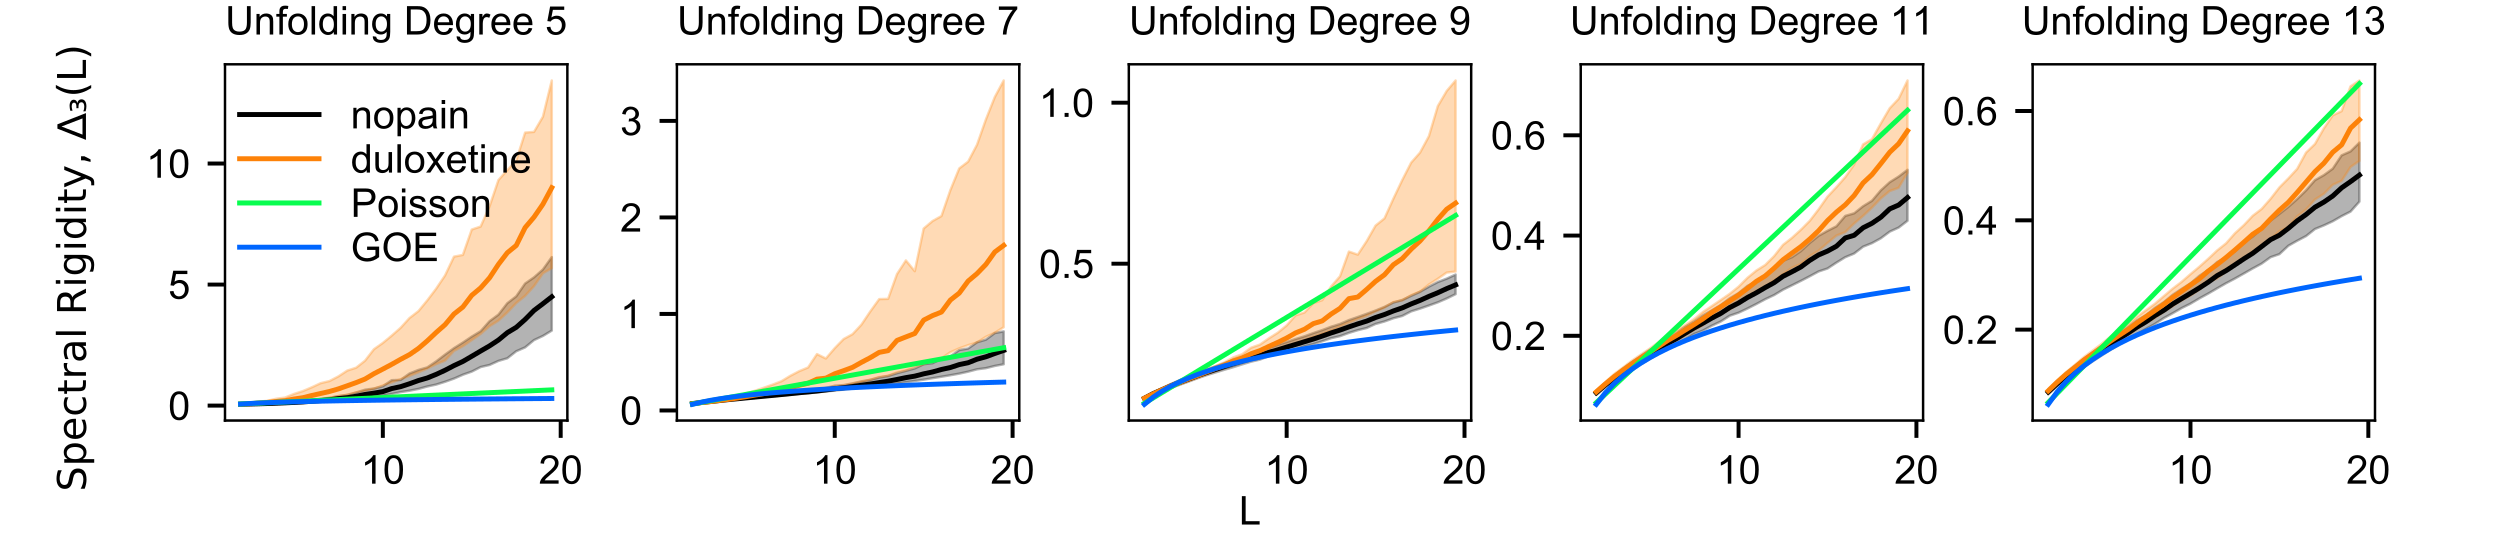 <?xml version="1.0" encoding="utf-8" standalone="no"?>
<!DOCTYPE svg PUBLIC "-//W3C//DTD SVG 1.1//EN"
  "http://www.w3.org/Graphics/SVG/1.1/DTD/svg11.dtd">
<!-- Created with matplotlib (https://matplotlib.org/) -->
<svg height="108pt" version="1.1" viewBox="0 0 504 108" width="504pt" xmlns="http://www.w3.org/2000/svg" xmlns:xlink="http://www.w3.org/1999/xlink">
 <defs>
  <style type="text/css">
*{stroke-linecap:butt;stroke-linejoin:round;}
  </style>
 </defs>
 <g id="figure_1">
  <g id="patch_1">
   <path d="M 0 108 
L 504 108 
L 504 0 
L 0 0 
z
" style="fill:#ffffff;"/>
  </g>
  <g id="axes_1">
   <g id="patch_2">
    <path d="M 45.36 84.78 
L 114.379 84.78 
L 114.379 12.96 
L 45.36 12.96 
z
" style="fill:#ffffff;"/>
   </g>
   <g id="PolyCollection_1">
    <defs>
     <path d="M 48.497 -26.513 
L 48.497 -26.485 
L 50.29 -26.534 
L 52.083 -26.579 
L 53.875 -26.626 
L 55.668 -26.674 
L 57.461 -26.734 
L 59.253 -26.797 
L 61.046 -26.877 
L 62.839 -26.962 
L 64.632 -27.046 
L 66.424 -27.162 
L 68.217 -27.317 
L 70.01 -27.446 
L 71.802 -27.641 
L 73.595 -27.819 
L 75.388 -28.055 
L 77.18 -28.261 
L 78.973 -28.58 
L 80.766 -28.955 
L 82.559 -29.238 
L 84.351 -29.592 
L 86.144 -30.084 
L 87.937 -30.472 
L 89.729 -31.032 
L 91.522 -31.673 
L 93.315 -32.458 
L 95.108 -33.086 
L 96.9 -34.004 
L 98.693 -34.423 
L 100.486 -35.239 
L 102.278 -35.771 
L 104.071 -37.185 
L 105.864 -37.966 
L 107.656 -39.438 
L 109.449 -40.273 
L 111.242 -41.357 
L 111.242 -56.161 
L 111.242 -56.161 
L 109.449 -53.664 
L 107.656 -52.082 
L 105.864 -50.842 
L 104.071 -48.256 
L 102.278 -46.875 
L 100.486 -44.568 
L 98.693 -43.248 
L 96.9 -41.23 
L 95.108 -40.141 
L 93.315 -38.937 
L 91.522 -37.809 
L 89.729 -36.512 
L 87.937 -35.141 
L 86.144 -33.931 
L 84.351 -33.417 
L 82.559 -32.701 
L 80.766 -31.412 
L 78.973 -31.357 
L 77.18 -30.126 
L 75.388 -29.677 
L 73.595 -29.432 
L 71.802 -28.868 
L 70.01 -28.405 
L 68.217 -28.147 
L 66.424 -27.771 
L 64.632 -27.566 
L 62.839 -27.349 
L 61.046 -27.103 
L 59.253 -26.995 
L 57.461 -26.861 
L 55.668 -26.762 
L 53.875 -26.676 
L 52.083 -26.612 
L 50.29 -26.564 
L 48.497 -26.513 
z
" id="m805d4ada60" style="stroke:#000000;stroke-opacity:0.3;stroke-width:0.5;"/>
    </defs>
    <g clip-path="url(#pf3ece3fcfa)">
     <use style="fill-opacity:0.3;stroke:#000000;stroke-opacity:0.3;stroke-width:0.5;" x="0" xlink:href="#m805d4ada60" y="108"/>
    </g>
   </g>
   <g id="PolyCollection_2">
    <defs>
     <path d="M 48.497 -26.592 
L 48.497 -26.501 
L 50.29 -26.557 
L 52.083 -26.622 
L 53.875 -26.7 
L 55.668 -26.786 
L 57.461 -26.88 
L 59.253 -27.035 
L 61.046 -27.164 
L 62.839 -27.329 
L 64.632 -27.588 
L 66.424 -27.84 
L 68.217 -28.123 
L 70.01 -28.373 
L 71.802 -28.889 
L 73.595 -29.204 
L 75.388 -29.625 
L 77.18 -30.301 
L 78.973 -30.899 
L 80.766 -31.545 
L 82.559 -32.217 
L 84.351 -32.93 
L 86.144 -33.704 
L 87.937 -34.587 
L 89.729 -35.307 
L 91.522 -37.25 
L 93.315 -38.196 
L 95.108 -39.438 
L 96.9 -40.678 
L 98.693 -42.242 
L 100.486 -43.362 
L 102.278 -45.014 
L 104.071 -46.894 
L 105.864 -48.357 
L 107.656 -50.307 
L 109.449 -52.905 
L 111.242 -53.939 
L 111.242 -91.775 
L 111.242 -91.775 
L 109.449 -84.458 
L 107.656 -81.406 
L 105.864 -81.27 
L 104.071 -75.616 
L 102.278 -73.717 
L 100.486 -71.699 
L 98.693 -66.407 
L 96.9 -62.331 
L 95.108 -61.724 
L 93.315 -56.61 
L 91.522 -56.257 
L 89.729 -52.481 
L 87.937 -49.809 
L 86.144 -47.447 
L 84.351 -45.27 
L 82.559 -43.885 
L 80.766 -41.917 
L 78.973 -40.339 
L 77.18 -38.864 
L 75.388 -37.596 
L 73.595 -35.292 
L 71.802 -33.871 
L 70.01 -33.29 
L 68.217 -32.115 
L 66.424 -31.18 
L 64.632 -30.745 
L 62.839 -29.911 
L 61.046 -29.151 
L 59.253 -28.574 
L 57.461 -27.846 
L 55.668 -27.609 
L 53.875 -27.188 
L 52.083 -27.029 
L 50.29 -26.724 
L 48.497 -26.592 
z
" id="me307328914" style="stroke:#fd8208;stroke-opacity:0.3;stroke-width:0.5;"/>
    </defs>
    <g clip-path="url(#pf3ece3fcfa)">
     <use style="fill:#fd8208;fill-opacity:0.3;stroke:#fd8208;stroke-opacity:0.3;stroke-width:0.5;" x="0" xlink:href="#me307328914" y="108"/>
    </g>
   </g>
   <g id="matplotlib.axis_1">
    <g id="xtick_1">
     <g id="line2d_1">
      <defs>
       <path d="M 0 0 
L 0 3.5 
" id="m10259f9d29" style="stroke:#000000;stroke-width:0.8;"/>
      </defs>
      <g>
       <use style="stroke:#000000;stroke-width:0.8;" x="77.18" xlink:href="#m10259f9d29" y="84.78"/>
      </g>
     </g>
     <g id="text_1">
      <!-- 10 -->
      <defs>
       <path d="M 37.25 0 
L 28.469 0 
L 28.469 56 
Q 25.297 52.984 20.141 49.953 
Q 14.984 46.922 10.891 45.406 
L 10.891 53.906 
Q 18.266 57.375 23.781 62.297 
Q 29.297 67.234 31.594 71.875 
L 37.25 71.875 
z
" id="ArialMT-49"/>
       <path d="M 4.156 35.297 
Q 4.156 48 6.766 55.734 
Q 9.375 63.484 14.516 67.672 
Q 19.672 71.875 27.484 71.875 
Q 33.25 71.875 37.594 69.547 
Q 41.938 67.234 44.766 62.859 
Q 47.609 58.5 49.219 52.219 
Q 50.828 45.953 50.828 35.297 
Q 50.828 22.703 48.234 14.969 
Q 45.656 7.234 40.5 3 
Q 35.359 -1.219 27.484 -1.219 
Q 17.141 -1.219 11.234 6.203 
Q 4.156 15.141 4.156 35.297 
z
M 13.188 35.297 
Q 13.188 17.672 17.312 11.828 
Q 21.438 6 27.484 6 
Q 33.547 6 37.672 11.859 
Q 41.797 17.719 41.797 35.297 
Q 41.797 52.984 37.672 58.781 
Q 33.547 64.594 27.391 64.594 
Q 21.344 64.594 17.719 59.469 
Q 13.188 52.938 13.188 35.297 
z
" id="ArialMT-48"/>
      </defs>
      <g transform="translate(72.732 97.506)scale(0.08 -0.08)">
       <use xlink:href="#ArialMT-49"/>
       <use x="55.615" xlink:href="#ArialMT-48"/>
      </g>
     </g>
    </g>
    <g id="xtick_2">
     <g id="line2d_2">
      <g>
       <use style="stroke:#000000;stroke-width:0.8;" x="113.035" xlink:href="#m10259f9d29" y="84.78"/>
      </g>
     </g>
     <g id="text_2">
      <!-- 20 -->
      <defs>
       <path d="M 50.344 8.453 
L 50.344 0 
L 3.031 0 
Q 2.938 3.172 4.047 6.109 
Q 5.859 10.938 9.828 15.625 
Q 13.812 20.312 21.344 26.469 
Q 33.016 36.031 37.109 41.625 
Q 41.219 47.219 41.219 52.203 
Q 41.219 57.422 37.469 61 
Q 33.734 64.594 27.734 64.594 
Q 21.391 64.594 17.578 60.781 
Q 13.766 56.984 13.719 50.25 
L 4.688 51.172 
Q 5.609 61.281 11.656 66.578 
Q 17.719 71.875 27.938 71.875 
Q 38.234 71.875 44.234 66.156 
Q 50.25 60.453 50.25 52 
Q 50.25 47.703 48.484 43.547 
Q 46.734 39.406 42.656 34.812 
Q 38.578 30.219 29.109 22.219 
Q 21.188 15.578 18.938 13.203 
Q 16.703 10.844 15.234 8.453 
z
" id="ArialMT-50"/>
      </defs>
      <g transform="translate(108.586 97.506)scale(0.08 -0.08)">
       <use xlink:href="#ArialMT-50"/>
       <use x="55.615" xlink:href="#ArialMT-48"/>
      </g>
     </g>
    </g>
   </g>
   <g id="matplotlib.axis_2">
    <g id="ytick_1">
     <g id="line2d_3">
      <defs>
       <path d="M 0 0 
L -3.5 0 
" id="m01e4e9a30d" style="stroke:#000000;stroke-width:0.8;"/>
      </defs>
      <g>
       <use style="stroke:#000000;stroke-width:0.8;" x="45.36" xlink:href="#m01e4e9a30d" y="81.769"/>
      </g>
     </g>
     <g id="text_3">
      <!-- 0 -->
      <g transform="translate(33.911 84.632)scale(0.08 -0.08)">
       <use xlink:href="#ArialMT-48"/>
      </g>
     </g>
    </g>
    <g id="ytick_2">
     <g id="line2d_4">
      <g>
       <use style="stroke:#000000;stroke-width:0.8;" x="45.36" xlink:href="#m01e4e9a30d" y="57.368"/>
      </g>
     </g>
     <g id="text_4">
      <!-- 5 -->
      <defs>
       <path d="M 4.156 18.75 
L 13.375 19.531 
Q 14.406 12.797 18.141 9.391 
Q 21.875 6 27.156 6 
Q 33.5 6 37.891 10.781 
Q 42.281 15.578 42.281 23.484 
Q 42.281 31 38.062 35.344 
Q 33.844 39.703 27 39.703 
Q 22.75 39.703 19.328 37.766 
Q 15.922 35.844 13.969 32.766 
L 5.719 33.844 
L 12.641 70.609 
L 48.25 70.609 
L 48.25 62.203 
L 19.672 62.203 
L 15.828 42.969 
Q 22.266 47.469 29.344 47.469 
Q 38.719 47.469 45.156 40.969 
Q 51.609 34.469 51.609 24.266 
Q 51.609 14.547 45.953 7.469 
Q 39.062 -1.219 27.156 -1.219 
Q 17.391 -1.219 11.203 4.25 
Q 5.031 9.719 4.156 18.75 
z
" id="ArialMT-53"/>
      </defs>
      <g transform="translate(33.911 60.231)scale(0.08 -0.08)">
       <use xlink:href="#ArialMT-53"/>
      </g>
     </g>
    </g>
    <g id="ytick_3">
     <g id="line2d_5">
      <g>
       <use style="stroke:#000000;stroke-width:0.8;" x="45.36" xlink:href="#m01e4e9a30d" y="32.967"/>
      </g>
     </g>
     <g id="text_5">
      <!-- 10 -->
      <g transform="translate(29.462 35.83)scale(0.08 -0.08)">
       <use xlink:href="#ArialMT-49"/>
       <use x="55.615" xlink:href="#ArialMT-48"/>
      </g>
     </g>
    </g>
   </g>
   <g id="line2d_6">
    <path clip-path="url(#pf3ece3fcfa)" d="M 48.497 81.501 
L 50.29 81.452 
L 52.083 81.406 
L 53.875 81.352 
L 55.668 81.292 
L 57.461 81.216 
L 59.253 81.13 
L 61.046 81.037 
L 62.839 80.892 
L 64.632 80.759 
L 66.424 80.602 
L 68.217 80.352 
L 70.01 80.184 
L 71.802 79.882 
L 73.595 79.526 
L 75.388 79.256 
L 77.18 78.949 
L 78.973 78.332 
L 80.766 77.952 
L 82.559 77.364 
L 84.351 76.716 
L 86.144 76.197 
L 87.937 75.471 
L 89.729 74.641 
L 91.522 73.706 
L 93.315 72.869 
L 95.108 71.824 
L 96.9 70.765 
L 98.693 69.729 
L 100.486 68.55 
L 102.278 67.067 
L 104.071 65.992 
L 105.864 64.401 
L 107.656 62.588 
L 109.449 61.23 
L 111.242 59.832 
" style="fill:none;stroke:#000000;stroke-linecap:square;"/>
   </g>
   <g id="line2d_7">
    <path clip-path="url(#pf3ece3fcfa)" d="M 48.497 81.468 
L 50.29 81.387 
L 52.083 81.266 
L 53.875 81.13 
L 55.668 80.949 
L 57.461 80.789 
L 59.253 80.446 
L 61.046 80.183 
L 62.839 79.735 
L 64.632 79.329 
L 66.424 78.923 
L 68.217 78.402 
L 70.01 77.771 
L 71.802 77.13 
L 73.595 76.412 
L 75.388 75.339 
L 77.18 74.406 
L 78.973 73.45 
L 80.766 72.439 
L 82.559 71.488 
L 84.351 70.249 
L 86.144 68.71 
L 87.937 67.022 
L 89.729 65.447 
L 91.522 63.303 
L 93.315 61.891 
L 95.108 59.533 
L 96.9 58.039 
L 98.693 56.011 
L 100.486 53.289 
L 102.278 50.95 
L 104.071 49.488 
L 105.864 45.882 
L 107.656 43.771 
L 109.449 41.171 
L 111.242 37.836 
" style="fill:none;stroke:#fd8208;stroke-linecap:square;"/>
   </g>
   <g id="line2d_8">
    <path clip-path="url(#pf3ece3fcfa)" d="M 48.497 81.443 
L 50.29 81.362 
L 52.083 81.281 
L 53.875 81.199 
L 55.668 81.118 
L 57.461 81.037 
L 59.253 80.955 
L 61.046 80.874 
L 62.839 80.793 
L 64.632 80.711 
L 66.424 80.63 
L 68.217 80.549 
L 70.01 80.467 
L 71.802 80.386 
L 73.595 80.305 
L 75.388 80.223 
L 77.18 80.142 
L 78.973 80.061 
L 80.766 79.979 
L 82.559 79.898 
L 84.351 79.817 
L 86.144 79.735 
L 87.937 79.654 
L 89.729 79.573 
L 91.522 79.491 
L 93.315 79.41 
L 95.108 79.329 
L 96.9 79.247 
L 98.693 79.166 
L 100.486 79.085 
L 102.278 79.003 
L 104.071 78.922 
L 105.864 78.841 
L 107.656 78.759 
L 109.449 78.678 
L 111.242 78.597 
" style="fill:none;stroke:#08fd4f;stroke-linecap:square;"/>
   </g>
   <g id="line2d_9">
    <path clip-path="url(#pf3ece3fcfa)" d="M 48.497 81.46 
L 50.29 81.35 
L 52.083 81.259 
L 53.875 81.183 
L 55.668 81.117 
L 57.461 81.059 
L 59.253 81.007 
L 61.046 80.96 
L 62.839 80.917 
L 64.632 80.877 
L 66.424 80.841 
L 68.217 80.806 
L 70.01 80.774 
L 71.802 80.745 
L 73.595 80.716 
L 75.388 80.69 
L 77.18 80.664 
L 78.973 80.64 
L 80.766 80.617 
L 82.559 80.595 
L 84.351 80.574 
L 86.144 80.554 
L 87.937 80.534 
L 89.729 80.516 
L 91.522 80.498 
L 93.315 80.48 
L 95.108 80.464 
L 96.9 80.447 
L 98.693 80.432 
L 100.486 80.417 
L 102.278 80.402 
L 104.071 80.387 
L 105.864 80.374 
L 107.656 80.36 
L 109.449 80.347 
L 111.242 80.334 
" style="fill:none;stroke:#0066ff;stroke-linecap:square;"/>
   </g>
   <g id="patch_3">
    <path d="M 45.36 84.78 
L 45.36 12.96 
" style="fill:none;stroke:#000000;stroke-linecap:square;stroke-linejoin:miter;stroke-width:0.5;"/>
   </g>
   <g id="patch_4">
    <path d="M 114.379 84.78 
L 114.379 12.96 
" style="fill:none;stroke:#000000;stroke-linecap:square;stroke-linejoin:miter;stroke-width:0.5;"/>
   </g>
   <g id="patch_5">
    <path d="M 45.36 84.78 
L 114.379 84.78 
" style="fill:none;stroke:#000000;stroke-linecap:square;stroke-linejoin:miter;stroke-width:0.5;"/>
   </g>
   <g id="patch_6">
    <path d="M 45.36 12.96 
L 114.379 12.96 
" style="fill:none;stroke:#000000;stroke-linecap:square;stroke-linejoin:miter;stroke-width:0.5;"/>
   </g>
   <g id="text_6">
    <!-- Unfolding Degree 5 -->
    <defs>
     <path d="M 54.688 71.578 
L 64.156 71.578 
L 64.156 30.219 
Q 64.156 19.438 61.719 13.078 
Q 59.281 6.734 52.906 2.75 
Q 46.531 -1.219 36.188 -1.219 
Q 26.125 -1.219 19.719 2.25 
Q 13.328 5.719 10.594 12.281 
Q 7.859 18.844 7.859 30.219 
L 7.859 71.578 
L 17.328 71.578 
L 17.328 30.281 
Q 17.328 20.953 19.062 16.531 
Q 20.797 12.109 25.016 9.719 
Q 29.25 7.328 35.359 7.328 
Q 45.797 7.328 50.234 12.062 
Q 54.688 16.797 54.688 30.281 
z
" id="ArialMT-85"/>
     <path d="M 6.594 0 
L 6.594 51.859 
L 14.5 51.859 
L 14.5 44.484 
Q 20.219 53.031 31 53.031 
Q 35.688 53.031 39.625 51.344 
Q 43.562 49.656 45.516 46.922 
Q 47.469 44.188 48.25 40.438 
Q 48.734 37.984 48.734 31.891 
L 48.734 0 
L 39.938 0 
L 39.938 31.547 
Q 39.938 36.922 38.906 39.578 
Q 37.891 42.234 35.281 43.812 
Q 32.672 45.406 29.156 45.406 
Q 23.531 45.406 19.453 41.844 
Q 15.375 38.281 15.375 28.328 
L 15.375 0 
z
" id="ArialMT-110"/>
     <path d="M 8.688 0 
L 8.688 45.016 
L 0.922 45.016 
L 0.922 51.859 
L 8.688 51.859 
L 8.688 57.375 
Q 8.688 62.594 9.625 65.141 
Q 10.891 68.562 14.078 70.672 
Q 17.281 72.797 23.047 72.797 
Q 26.766 72.797 31.25 71.922 
L 29.938 64.266 
Q 27.203 64.75 24.75 64.75 
Q 20.75 64.75 19.094 63.031 
Q 17.438 61.328 17.438 56.641 
L 17.438 51.859 
L 27.547 51.859 
L 27.547 45.016 
L 17.438 45.016 
L 17.438 0 
z
" id="ArialMT-102"/>
     <path d="M 3.328 25.922 
Q 3.328 40.328 11.328 47.266 
Q 18.016 53.031 27.641 53.031 
Q 38.328 53.031 45.109 46.016 
Q 51.906 39.016 51.906 26.656 
Q 51.906 16.656 48.906 10.906 
Q 45.906 5.172 40.156 2 
Q 34.422 -1.172 27.641 -1.172 
Q 16.75 -1.172 10.031 5.812 
Q 3.328 12.797 3.328 25.922 
z
M 12.359 25.922 
Q 12.359 15.969 16.703 11.016 
Q 21.047 6.062 27.641 6.062 
Q 34.188 6.062 38.531 11.031 
Q 42.875 16.016 42.875 26.219 
Q 42.875 35.844 38.5 40.797 
Q 34.125 45.75 27.641 45.75 
Q 21.047 45.75 16.703 40.812 
Q 12.359 35.891 12.359 25.922 
z
" id="ArialMT-111"/>
     <path d="M 6.391 0 
L 6.391 71.578 
L 15.188 71.578 
L 15.188 0 
z
" id="ArialMT-108"/>
     <path d="M 40.234 0 
L 40.234 6.547 
Q 35.297 -1.172 25.734 -1.172 
Q 19.531 -1.172 14.328 2.25 
Q 9.125 5.672 6.266 11.797 
Q 3.422 17.922 3.422 25.875 
Q 3.422 33.641 6 39.969 
Q 8.594 46.297 13.766 49.656 
Q 18.953 53.031 25.344 53.031 
Q 30.031 53.031 33.688 51.047 
Q 37.359 49.078 39.656 45.906 
L 39.656 71.578 
L 48.391 71.578 
L 48.391 0 
z
M 12.453 25.875 
Q 12.453 15.922 16.641 10.984 
Q 20.844 6.062 26.562 6.062 
Q 32.328 6.062 36.344 10.766 
Q 40.375 15.484 40.375 25.141 
Q 40.375 35.797 36.266 40.766 
Q 32.172 45.75 26.172 45.75 
Q 20.312 45.75 16.375 40.969 
Q 12.453 36.188 12.453 25.875 
z
" id="ArialMT-100"/>
     <path d="M 6.641 61.469 
L 6.641 71.578 
L 15.438 71.578 
L 15.438 61.469 
z
M 6.641 0 
L 6.641 51.859 
L 15.438 51.859 
L 15.438 0 
z
" id="ArialMT-105"/>
     <path d="M 4.984 -4.297 
L 13.531 -5.562 
Q 14.062 -9.516 16.5 -11.328 
Q 19.781 -13.766 25.438 -13.766 
Q 31.547 -13.766 34.859 -11.328 
Q 38.188 -8.891 39.359 -4.5 
Q 40.047 -1.812 39.984 6.781 
Q 34.234 0 25.641 0 
Q 14.938 0 9.078 7.719 
Q 3.219 15.438 3.219 26.219 
Q 3.219 33.641 5.906 39.906 
Q 8.594 46.188 13.688 49.609 
Q 18.797 53.031 25.688 53.031 
Q 34.859 53.031 40.828 45.609 
L 40.828 51.859 
L 48.922 51.859 
L 48.922 7.031 
Q 48.922 -5.078 46.453 -10.125 
Q 44 -15.188 38.641 -18.109 
Q 33.297 -21.047 25.484 -21.047 
Q 16.219 -21.047 10.5 -16.875 
Q 4.781 -12.703 4.984 -4.297 
z
M 12.25 26.859 
Q 12.25 16.656 16.297 11.969 
Q 20.359 7.281 26.469 7.281 
Q 32.516 7.281 36.609 11.938 
Q 40.719 16.609 40.719 26.562 
Q 40.719 36.078 36.5 40.906 
Q 32.281 45.75 26.312 45.75 
Q 20.453 45.75 16.344 40.984 
Q 12.25 36.234 12.25 26.859 
z
" id="ArialMT-103"/>
     <path id="ArialMT-32"/>
     <path d="M 7.719 0 
L 7.719 71.578 
L 32.375 71.578 
Q 40.719 71.578 45.125 70.562 
Q 51.266 69.141 55.609 65.438 
Q 61.281 60.641 64.078 53.188 
Q 66.891 45.75 66.891 36.188 
Q 66.891 28.031 64.984 21.734 
Q 63.094 15.438 60.109 11.297 
Q 57.125 7.172 53.578 4.797 
Q 50.047 2.438 45.047 1.219 
Q 40.047 0 33.547 0 
z
M 17.188 8.453 
L 32.469 8.453 
Q 39.547 8.453 43.578 9.766 
Q 47.609 11.078 50 13.484 
Q 53.375 16.844 55.25 22.531 
Q 57.125 28.219 57.125 36.328 
Q 57.125 47.562 53.438 53.594 
Q 49.75 59.625 44.484 61.672 
Q 40.672 63.141 32.234 63.141 
L 17.188 63.141 
z
" id="ArialMT-68"/>
     <path d="M 42.094 16.703 
L 51.172 15.578 
Q 49.031 7.625 43.219 3.219 
Q 37.406 -1.172 28.375 -1.172 
Q 17 -1.172 10.328 5.828 
Q 3.656 12.844 3.656 25.484 
Q 3.656 38.578 10.391 45.797 
Q 17.141 53.031 27.875 53.031 
Q 38.281 53.031 44.875 45.953 
Q 51.469 38.875 51.469 26.031 
Q 51.469 25.25 51.422 23.688 
L 12.75 23.688 
Q 13.234 15.141 17.578 10.594 
Q 21.922 6.062 28.422 6.062 
Q 33.25 6.062 36.672 8.594 
Q 40.094 11.141 42.094 16.703 
z
M 13.234 30.906 
L 42.188 30.906 
Q 41.609 37.453 38.875 40.719 
Q 34.672 45.797 27.984 45.797 
Q 21.922 45.797 17.797 41.75 
Q 13.672 37.703 13.234 30.906 
z
" id="ArialMT-101"/>
     <path d="M 6.5 0 
L 6.5 51.859 
L 14.406 51.859 
L 14.406 44 
Q 17.438 49.516 20 51.266 
Q 22.562 53.031 25.641 53.031 
Q 30.078 53.031 34.672 50.203 
L 31.641 42.047 
Q 28.422 43.953 25.203 43.953 
Q 22.312 43.953 20.016 42.219 
Q 17.719 40.484 16.75 37.406 
Q 15.281 32.719 15.281 27.156 
L 15.281 0 
z
" id="ArialMT-114"/>
    </defs>
    <g transform="translate(45.405 6.96)scale(0.08 -0.08)">
     <use xlink:href="#ArialMT-85"/>
     <use x="72.217" xlink:href="#ArialMT-110"/>
     <use x="127.832" xlink:href="#ArialMT-102"/>
     <use x="155.615" xlink:href="#ArialMT-111"/>
     <use x="211.23" xlink:href="#ArialMT-108"/>
     <use x="233.447" xlink:href="#ArialMT-100"/>
     <use x="289.062" xlink:href="#ArialMT-105"/>
     <use x="311.279" xlink:href="#ArialMT-110"/>
     <use x="366.895" xlink:href="#ArialMT-103"/>
     <use x="422.51" xlink:href="#ArialMT-32"/>
     <use x="450.293" xlink:href="#ArialMT-68"/>
     <use x="522.51" xlink:href="#ArialMT-101"/>
     <use x="578.125" xlink:href="#ArialMT-103"/>
     <use x="633.74" xlink:href="#ArialMT-114"/>
     <use x="667.041" xlink:href="#ArialMT-101"/>
     <use x="722.656" xlink:href="#ArialMT-101"/>
     <use x="778.271" xlink:href="#ArialMT-32"/>
     <use x="806.055" xlink:href="#ArialMT-53"/>
    </g>
   </g>
   <g id="legend_1">
    <g id="patch_7">
     <path d="M 46.709 57.425 
L 108.779 57.425 
Q 110.379 57.425 110.379 55.825 
L 110.379 18.56 
Q 110.379 16.96 108.779 16.96 
L 46.709 16.96 
Q 45.109 16.96 45.109 18.56 
L 45.109 55.825 
Q 45.109 57.425 46.709 57.425 
z
" style="fill:none;opacity:0;"/>
    </g>
    <g id="line2d_10">
     <path d="M 48.309 23.086 
L 64.309 23.086 
" style="fill:none;stroke:#000000;stroke-linecap:square;"/>
    </g>
    <g id="line2d_11"/>
    <g id="text_7">
     <!-- nopain -->
     <defs>
      <path d="M 6.594 -19.875 
L 6.594 51.859 
L 14.594 51.859 
L 14.594 45.125 
Q 17.438 49.078 21 51.047 
Q 24.562 53.031 29.641 53.031 
Q 36.281 53.031 41.359 49.609 
Q 46.438 46.188 49.016 39.953 
Q 51.609 33.734 51.609 26.312 
Q 51.609 18.359 48.75 11.984 
Q 45.906 5.609 40.453 2.219 
Q 35.016 -1.172 29 -1.172 
Q 24.609 -1.172 21.109 0.688 
Q 17.625 2.547 15.375 5.375 
L 15.375 -19.875 
z
M 14.547 25.641 
Q 14.547 15.625 18.594 10.844 
Q 22.656 6.062 28.422 6.062 
Q 34.281 6.062 38.453 11.016 
Q 42.625 15.969 42.625 26.375 
Q 42.625 36.281 38.547 41.203 
Q 34.469 46.141 28.812 46.141 
Q 23.188 46.141 18.859 40.891 
Q 14.547 35.641 14.547 25.641 
z
" id="ArialMT-112"/>
      <path d="M 40.438 6.391 
Q 35.547 2.25 31.031 0.531 
Q 26.516 -1.172 21.344 -1.172 
Q 12.797 -1.172 8.203 3 
Q 3.609 7.172 3.609 13.672 
Q 3.609 17.484 5.344 20.625 
Q 7.078 23.781 9.891 25.688 
Q 12.703 27.594 16.219 28.562 
Q 18.797 29.25 24.031 29.891 
Q 34.672 31.156 39.703 32.906 
Q 39.75 34.719 39.75 35.203 
Q 39.75 40.578 37.25 42.781 
Q 33.891 45.75 27.25 45.75 
Q 21.047 45.75 18.094 43.578 
Q 15.141 41.406 13.719 35.891 
L 5.125 37.062 
Q 6.297 42.578 8.984 45.969 
Q 11.672 49.359 16.75 51.188 
Q 21.828 53.031 28.516 53.031 
Q 35.156 53.031 39.297 51.469 
Q 43.453 49.906 45.406 47.531 
Q 47.359 45.172 48.141 41.547 
Q 48.578 39.312 48.578 33.453 
L 48.578 21.734 
Q 48.578 9.469 49.141 6.219 
Q 49.703 2.984 51.375 0 
L 42.188 0 
Q 40.828 2.734 40.438 6.391 
z
M 39.703 26.031 
Q 34.906 24.078 25.344 22.703 
Q 19.922 21.922 17.672 20.938 
Q 15.438 19.969 14.203 18.094 
Q 12.984 16.219 12.984 13.922 
Q 12.984 10.406 15.641 8.062 
Q 18.312 5.719 23.438 5.719 
Q 28.516 5.719 32.469 7.938 
Q 36.422 10.156 38.281 14.016 
Q 39.703 17 39.703 22.797 
z
" id="ArialMT-97"/>
     </defs>
     <g transform="translate(70.709 25.886)scale(0.08 -0.08)">
      <use xlink:href="#ArialMT-110"/>
      <use x="55.615" xlink:href="#ArialMT-111"/>
      <use x="111.23" xlink:href="#ArialMT-112"/>
      <use x="166.846" xlink:href="#ArialMT-97"/>
      <use x="222.461" xlink:href="#ArialMT-105"/>
      <use x="244.678" xlink:href="#ArialMT-110"/>
     </g>
    </g>
    <g id="line2d_12">
     <path d="M 48.309 32.002 
L 64.309 32.002 
" style="fill:none;stroke:#fd8208;stroke-linecap:square;"/>
    </g>
    <g id="line2d_13"/>
    <g id="text_8">
     <!-- duloxetine -->
     <defs>
      <path d="M 40.578 0 
L 40.578 7.625 
Q 34.516 -1.172 24.125 -1.172 
Q 19.531 -1.172 15.547 0.578 
Q 11.578 2.344 9.641 5 
Q 7.719 7.672 6.938 11.531 
Q 6.391 14.109 6.391 19.734 
L 6.391 51.859 
L 15.188 51.859 
L 15.188 23.094 
Q 15.188 16.219 15.719 13.812 
Q 16.547 10.359 19.234 8.375 
Q 21.922 6.391 25.875 6.391 
Q 29.828 6.391 33.297 8.422 
Q 36.766 10.453 38.203 13.938 
Q 39.656 17.438 39.656 24.078 
L 39.656 51.859 
L 48.438 51.859 
L 48.438 0 
z
" id="ArialMT-117"/>
      <path d="M 0.734 0 
L 19.672 26.953 
L 2.156 51.859 
L 13.141 51.859 
L 21.094 39.703 
Q 23.344 36.234 24.703 33.891 
Q 26.859 37.109 28.656 39.594 
L 37.406 51.859 
L 47.906 51.859 
L 29.984 27.438 
L 49.266 0 
L 38.484 0 
L 27.828 16.109 
L 25 20.453 
L 11.375 0 
z
" id="ArialMT-120"/>
      <path d="M 25.781 7.859 
L 27.047 0.094 
Q 23.344 -0.688 20.406 -0.688 
Q 15.625 -0.688 12.984 0.828 
Q 10.359 2.344 9.281 4.812 
Q 8.203 7.281 8.203 15.188 
L 8.203 45.016 
L 1.766 45.016 
L 1.766 51.859 
L 8.203 51.859 
L 8.203 64.703 
L 16.938 69.969 
L 16.938 51.859 
L 25.781 51.859 
L 25.781 45.016 
L 16.938 45.016 
L 16.938 14.703 
Q 16.938 10.938 17.406 9.859 
Q 17.875 8.797 18.922 8.156 
Q 19.969 7.516 21.922 7.516 
Q 23.391 7.516 25.781 7.859 
z
" id="ArialMT-116"/>
     </defs>
     <g transform="translate(70.709 34.803)scale(0.08 -0.08)">
      <use xlink:href="#ArialMT-100"/>
      <use x="55.615" xlink:href="#ArialMT-117"/>
      <use x="111.23" xlink:href="#ArialMT-108"/>
      <use x="133.447" xlink:href="#ArialMT-111"/>
      <use x="189.062" xlink:href="#ArialMT-120"/>
      <use x="239.062" xlink:href="#ArialMT-101"/>
      <use x="294.678" xlink:href="#ArialMT-116"/>
      <use x="322.461" xlink:href="#ArialMT-105"/>
      <use x="344.678" xlink:href="#ArialMT-110"/>
      <use x="400.293" xlink:href="#ArialMT-101"/>
     </g>
    </g>
    <g id="line2d_14">
     <path d="M 48.309 40.919 
L 64.309 40.919 
" style="fill:none;stroke:#08fd4f;stroke-linecap:square;"/>
    </g>
    <g id="line2d_15"/>
    <g id="text_9">
     <!-- Poisson -->
     <defs>
      <path d="M 7.719 0 
L 7.719 71.578 
L 34.719 71.578 
Q 41.844 71.578 45.609 70.906 
Q 50.875 70.016 54.438 67.547 
Q 58.016 65.094 60.188 60.641 
Q 62.359 56.203 62.359 50.875 
Q 62.359 41.75 56.547 35.422 
Q 50.734 29.109 35.547 29.109 
L 17.188 29.109 
L 17.188 0 
z
M 17.188 37.547 
L 35.688 37.547 
Q 44.875 37.547 48.734 40.969 
Q 52.594 44.391 52.594 50.594 
Q 52.594 55.078 50.312 58.266 
Q 48.047 61.469 44.344 62.5 
Q 41.938 63.141 35.5 63.141 
L 17.188 63.141 
z
" id="ArialMT-80"/>
      <path d="M 3.078 15.484 
L 11.766 16.844 
Q 12.5 11.625 15.844 8.844 
Q 19.188 6.062 25.203 6.062 
Q 31.25 6.062 34.172 8.516 
Q 37.109 10.984 37.109 14.312 
Q 37.109 17.281 34.516 19 
Q 32.719 20.172 25.531 21.969 
Q 15.875 24.422 12.141 26.203 
Q 8.406 27.984 6.469 31.125 
Q 4.547 34.281 4.547 38.094 
Q 4.547 41.547 6.125 44.5 
Q 7.719 47.469 10.453 49.422 
Q 12.5 50.922 16.031 51.969 
Q 19.578 53.031 23.641 53.031 
Q 29.734 53.031 34.344 51.266 
Q 38.969 49.516 41.156 46.5 
Q 43.359 43.5 44.188 38.484 
L 35.594 37.312 
Q 35.016 41.312 32.203 43.547 
Q 29.391 45.797 24.266 45.797 
Q 18.219 45.797 15.625 43.797 
Q 13.031 41.797 13.031 39.109 
Q 13.031 37.406 14.109 36.031 
Q 15.188 34.625 17.484 33.688 
Q 18.797 33.203 25.25 31.453 
Q 34.578 28.953 38.25 27.359 
Q 41.938 25.781 44.031 22.75 
Q 46.141 19.734 46.141 15.234 
Q 46.141 10.844 43.578 6.953 
Q 41.016 3.078 36.172 0.953 
Q 31.344 -1.172 25.25 -1.172 
Q 15.141 -1.172 9.844 3.031 
Q 4.547 7.234 3.078 15.484 
z
" id="ArialMT-115"/>
     </defs>
     <g transform="translate(70.709 43.719)scale(0.08 -0.08)">
      <use xlink:href="#ArialMT-80"/>
      <use x="66.699" xlink:href="#ArialMT-111"/>
      <use x="122.314" xlink:href="#ArialMT-105"/>
      <use x="144.531" xlink:href="#ArialMT-115"/>
      <use x="194.531" xlink:href="#ArialMT-115"/>
      <use x="244.531" xlink:href="#ArialMT-111"/>
      <use x="300.146" xlink:href="#ArialMT-110"/>
     </g>
    </g>
    <g id="line2d_16">
     <path d="M 48.309 49.835 
L 64.309 49.835 
" style="fill:none;stroke:#0066ff;stroke-linecap:square;"/>
    </g>
    <g id="line2d_17"/>
    <g id="text_10">
     <!-- GOE -->
     <defs>
      <path d="M 41.219 28.078 
L 41.219 36.469 
L 71.531 36.531 
L 71.531 9.969 
Q 64.547 4.391 57.125 1.578 
Q 49.703 -1.219 41.891 -1.219 
Q 31.344 -1.219 22.719 3.297 
Q 14.109 7.812 9.719 16.359 
Q 5.328 24.906 5.328 35.453 
Q 5.328 45.906 9.688 54.953 
Q 14.062 64.016 22.266 68.406 
Q 30.469 72.797 41.156 72.797 
Q 48.922 72.797 55.188 70.281 
Q 61.469 67.781 65.031 63.281 
Q 68.609 58.797 70.453 51.562 
L 61.922 49.219 
Q 60.297 54.688 57.906 57.812 
Q 55.516 60.938 51.062 62.812 
Q 46.625 64.703 41.219 64.703 
Q 34.719 64.703 29.984 62.719 
Q 25.25 60.75 22.344 57.516 
Q 19.438 54.297 17.828 50.438 
Q 15.094 43.797 15.094 36.031 
Q 15.094 26.469 18.391 20.016 
Q 21.688 13.578 27.984 10.453 
Q 34.281 7.328 41.359 7.328 
Q 47.516 7.328 53.375 9.688 
Q 59.234 12.062 62.25 14.75 
L 62.25 28.078 
z
" id="ArialMT-71"/>
      <path d="M 4.828 34.859 
Q 4.828 52.688 14.391 62.766 
Q 23.969 72.859 39.109 72.859 
Q 49.031 72.859 56.984 68.109 
Q 64.938 63.375 69.109 54.906 
Q 73.297 46.438 73.297 35.688 
Q 73.297 24.812 68.891 16.219 
Q 64.5 7.625 56.438 3.203 
Q 48.391 -1.219 39.062 -1.219 
Q 28.953 -1.219 20.984 3.656 
Q 13.031 8.547 8.922 16.984 
Q 4.828 25.438 4.828 34.859 
z
M 14.594 34.719 
Q 14.594 21.781 21.547 14.328 
Q 28.516 6.891 39.016 6.891 
Q 49.703 6.891 56.609 14.406 
Q 63.531 21.922 63.531 35.75 
Q 63.531 44.484 60.578 51 
Q 57.625 57.516 51.922 61.109 
Q 46.234 64.703 39.156 64.703 
Q 29.109 64.703 21.844 57.781 
Q 14.594 50.875 14.594 34.719 
z
" id="ArialMT-79"/>
      <path d="M 7.906 0 
L 7.906 71.578 
L 59.672 71.578 
L 59.672 63.141 
L 17.391 63.141 
L 17.391 41.219 
L 56.984 41.219 
L 56.984 32.812 
L 17.391 32.812 
L 17.391 8.453 
L 61.328 8.453 
L 61.328 0 
z
" id="ArialMT-69"/>
     </defs>
     <g transform="translate(70.709 52.635)scale(0.08 -0.08)">
      <use xlink:href="#ArialMT-71"/>
      <use x="77.783" xlink:href="#ArialMT-79"/>
      <use x="155.566" xlink:href="#ArialMT-69"/>
     </g>
    </g>
   </g>
  </g>
  <g id="axes_2">
   <g id="patch_8">
    <path d="M 136.465 84.78 
L 205.484 84.78 
L 205.484 12.96 
L 136.465 12.96 
z
" style="fill:#ffffff;"/>
   </g>
   <g id="PolyCollection_3">
    <defs>
     <path d="M 139.602 -26.72 
L 139.602 -26.567 
L 141.395 -26.774 
L 143.188 -26.947 
L 144.981 -27.126 
L 146.773 -27.308 
L 148.566 -27.47 
L 150.359 -27.628 
L 152.151 -27.787 
L 153.944 -27.94 
L 155.737 -28.106 
L 157.529 -28.253 
L 159.322 -28.423 
L 161.115 -28.581 
L 162.908 -28.728 
L 164.7 -28.902 
L 166.493 -29.09 
L 168.286 -29.258 
L 170.078 -29.461 
L 171.871 -29.664 
L 173.664 -29.851 
L 175.457 -30.03 
L 177.249 -30.249 
L 179.042 -30.48 
L 180.835 -30.695 
L 182.627 -30.946 
L 184.42 -31.199 
L 186.213 -31.462 
L 188.005 -31.763 
L 189.798 -32.053 
L 191.591 -32.354 
L 193.384 -32.675 
L 195.176 -33.071 
L 196.969 -33.546 
L 198.762 -33.781 
L 200.554 -34.227 
L 202.347 -34.568 
L 202.347 -41.19 
L 202.347 -41.19 
L 200.554 -40.861 
L 198.762 -39.525 
L 196.969 -39.001 
L 195.176 -37.737 
L 193.384 -37.431 
L 191.591 -36.168 
L 189.798 -35.668 
L 188.005 -34.78 
L 186.213 -34.571 
L 184.42 -33.731 
L 182.627 -33.239 
L 180.835 -32.762 
L 179.042 -32.207 
L 177.249 -31.896 
L 175.457 -31.43 
L 173.664 -31.119 
L 171.871 -30.713 
L 170.078 -30.363 
L 168.286 -30.242 
L 166.493 -29.779 
L 164.7 -29.523 
L 162.908 -29.319 
L 161.115 -29.117 
L 159.322 -28.882 
L 157.529 -28.664 
L 155.737 -28.478 
L 153.944 -28.335 
L 152.151 -28.114 
L 150.359 -27.927 
L 148.566 -27.752 
L 146.773 -27.571 
L 144.981 -27.37 
L 143.188 -27.165 
L 141.395 -26.966 
L 139.602 -26.72 
z
" id="mf9a0bb910d" style="stroke:#000000;stroke-opacity:0.3;stroke-width:0.5;"/>
    </defs>
    <g clip-path="url(#pca555b9eb5)">
     <use style="fill-opacity:0.3;stroke:#000000;stroke-opacity:0.3;stroke-width:0.5;" x="0" xlink:href="#mf9a0bb910d" y="108"/>
    </g>
   </g>
   <g id="PolyCollection_4">
    <defs>
     <path d="M 139.602 -26.659 
L 139.602 -26.534 
L 141.395 -26.768 
L 143.188 -26.954 
L 144.981 -27.155 
L 146.773 -27.329 
L 148.566 -27.517 
L 150.359 -27.71 
L 152.151 -27.884 
L 153.944 -28.078 
L 155.737 -28.243 
L 157.529 -28.473 
L 159.322 -28.733 
L 161.115 -28.936 
L 162.908 -29.167 
L 164.7 -29.405 
L 166.493 -29.715 
L 168.286 -30.019 
L 170.078 -30.287 
L 171.871 -30.628 
L 173.664 -30.995 
L 175.457 -31.426 
L 177.249 -31.99 
L 179.042 -32.242 
L 180.835 -32.941 
L 182.627 -33.336 
L 184.42 -34.001 
L 186.213 -34.569 
L 188.005 -35.265 
L 189.798 -35.771 
L 191.591 -36.984 
L 193.384 -37.771 
L 195.176 -38.421 
L 196.969 -38.96 
L 198.762 -40.1 
L 200.554 -40.922 
L 202.347 -42.021 
L 202.347 -91.775 
L 202.347 -91.775 
L 200.554 -88.437 
L 198.762 -83.926 
L 196.969 -78.82 
L 195.176 -75.413 
L 193.384 -74.045 
L 191.591 -69.653 
L 189.798 -64.443 
L 188.005 -63.441 
L 186.213 -61.933 
L 184.42 -53.333 
L 182.627 -55.494 
L 180.835 -52.743 
L 179.042 -47.752 
L 177.249 -47.702 
L 175.457 -45.22 
L 173.664 -42.549 
L 171.871 -40.625 
L 170.078 -39.647 
L 168.286 -37.81 
L 166.493 -35.723 
L 164.7 -36.61 
L 162.908 -33.914 
L 161.115 -33.168 
L 159.322 -32.231 
L 157.529 -31.138 
L 155.737 -30.447 
L 153.944 -29.813 
L 152.151 -29.209 
L 150.359 -28.661 
L 148.566 -28.089 
L 146.773 -27.701 
L 144.981 -27.386 
L 143.188 -27.107 
L 141.395 -26.897 
L 139.602 -26.659 
z
" id="mcee246826f" style="stroke:#fd8208;stroke-opacity:0.3;stroke-width:0.5;"/>
    </defs>
    <g clip-path="url(#pca555b9eb5)">
     <use style="fill:#fd8208;fill-opacity:0.3;stroke:#fd8208;stroke-opacity:0.3;stroke-width:0.5;" x="0" xlink:href="#mcee246826f" y="108"/>
    </g>
   </g>
   <g id="matplotlib.axis_3">
    <g id="xtick_3">
     <g id="line2d_18">
      <g>
       <use style="stroke:#000000;stroke-width:0.8;" x="168.286" xlink:href="#m10259f9d29" y="84.78"/>
      </g>
     </g>
     <g id="text_11">
      <!-- 10 -->
      <g transform="translate(163.837 97.506)scale(0.08 -0.08)">
       <use xlink:href="#ArialMT-49"/>
       <use x="55.615" xlink:href="#ArialMT-48"/>
      </g>
     </g>
    </g>
    <g id="xtick_4">
     <g id="line2d_19">
      <g>
       <use style="stroke:#000000;stroke-width:0.8;" x="204.14" xlink:href="#m10259f9d29" y="84.78"/>
      </g>
     </g>
     <g id="text_12">
      <!-- 20 -->
      <g transform="translate(199.691 97.506)scale(0.08 -0.08)">
       <use xlink:href="#ArialMT-50"/>
       <use x="55.615" xlink:href="#ArialMT-48"/>
      </g>
     </g>
    </g>
   </g>
   <g id="matplotlib.axis_4">
    <g id="ytick_4">
     <g id="line2d_20">
      <g>
       <use style="stroke:#000000;stroke-width:0.8;" x="136.465" xlink:href="#m01e4e9a30d" y="82.747"/>
      </g>
     </g>
     <g id="text_13">
      <!-- 0 -->
      <g transform="translate(125.016 85.61)scale(0.08 -0.08)">
       <use xlink:href="#ArialMT-48"/>
      </g>
     </g>
    </g>
    <g id="ytick_5">
     <g id="line2d_21">
      <g>
       <use style="stroke:#000000;stroke-width:0.8;" x="136.465" xlink:href="#m01e4e9a30d" y="63.289"/>
      </g>
     </g>
     <g id="text_14">
      <!-- 1 -->
      <g transform="translate(125.016 66.152)scale(0.08 -0.08)">
       <use xlink:href="#ArialMT-49"/>
      </g>
     </g>
    </g>
    <g id="ytick_6">
     <g id="line2d_22">
      <g>
       <use style="stroke:#000000;stroke-width:0.8;" x="136.465" xlink:href="#m01e4e9a30d" y="43.832"/>
      </g>
     </g>
     <g id="text_15">
      <!-- 2 -->
      <g transform="translate(125.016 46.695)scale(0.08 -0.08)">
       <use xlink:href="#ArialMT-50"/>
      </g>
     </g>
    </g>
    <g id="ytick_7">
     <g id="line2d_23">
      <g>
       <use style="stroke:#000000;stroke-width:0.8;" x="136.465" xlink:href="#m01e4e9a30d" y="24.374"/>
      </g>
     </g>
     <g id="text_16">
      <!-- 3 -->
      <defs>
       <path d="M 4.203 18.891 
L 12.984 20.062 
Q 14.5 12.594 18.141 9.297 
Q 21.781 6 27 6 
Q 33.203 6 37.469 10.297 
Q 41.75 14.594 41.75 20.953 
Q 41.75 27 37.797 30.922 
Q 33.844 34.859 27.734 34.859 
Q 25.25 34.859 21.531 33.891 
L 22.516 41.609 
Q 23.391 41.5 23.922 41.5 
Q 29.547 41.5 34.031 44.422 
Q 38.531 47.359 38.531 53.469 
Q 38.531 58.297 35.25 61.469 
Q 31.984 64.656 26.812 64.656 
Q 21.688 64.656 18.266 61.422 
Q 14.844 58.203 13.875 51.766 
L 5.078 53.328 
Q 6.688 62.156 12.391 67.016 
Q 18.109 71.875 26.609 71.875 
Q 32.469 71.875 37.391 69.359 
Q 42.328 66.844 44.938 62.5 
Q 47.562 58.156 47.562 53.266 
Q 47.562 48.641 45.062 44.828 
Q 42.578 41.016 37.703 38.766 
Q 44.047 37.312 47.562 32.688 
Q 51.078 28.078 51.078 21.141 
Q 51.078 11.766 44.234 5.25 
Q 37.406 -1.266 26.953 -1.266 
Q 17.531 -1.266 11.297 4.344 
Q 5.078 9.969 4.203 18.891 
z
" id="ArialMT-51"/>
      </defs>
      <g transform="translate(125.016 27.237)scale(0.08 -0.08)">
       <use xlink:href="#ArialMT-51"/>
      </g>
     </g>
    </g>
   </g>
   <g id="line2d_24">
    <path clip-path="url(#pca555b9eb5)" d="M 139.602 81.36 
L 141.395 81.139 
L 143.188 80.957 
L 144.981 80.762 
L 146.773 80.571 
L 148.566 80.399 
L 150.359 80.224 
L 152.151 80.056 
L 153.944 79.882 
L 155.737 79.716 
L 157.529 79.54 
L 159.322 79.364 
L 161.115 79.172 
L 162.908 79.008 
L 164.7 78.827 
L 166.493 78.611 
L 168.286 78.369 
L 170.078 78.171 
L 171.871 77.93 
L 173.664 77.666 
L 175.457 77.417 
L 177.249 77.129 
L 179.042 76.848 
L 180.835 76.499 
L 182.627 76.13 
L 184.42 75.828 
L 186.213 75.364 
L 188.005 74.986 
L 189.798 74.485 
L 191.591 74.093 
L 193.384 73.501 
L 195.176 73.128 
L 196.969 72.414 
L 198.762 71.926 
L 200.554 71.263 
L 202.347 70.647 
" style="fill:none;stroke:#000000;stroke-linecap:square;"/>
   </g>
   <g id="line2d_25">
    <path clip-path="url(#pca555b9eb5)" d="M 139.602 81.4 
L 141.395 81.167 
L 143.188 80.967 
L 144.981 80.738 
L 146.773 80.52 
L 148.566 80.257 
L 150.359 79.976 
L 152.151 79.661 
L 153.944 79.357 
L 155.737 79.02 
L 157.529 78.716 
L 159.322 78.209 
L 161.115 77.677 
L 162.908 77.262 
L 164.7 76.436 
L 166.493 76.235 
L 168.286 75.353 
L 170.078 74.729 
L 171.871 74.057 
L 173.664 73.051 
L 175.457 72.102 
L 177.249 71.037 
L 179.042 70.693 
L 180.835 68.626 
L 182.627 67.925 
L 184.42 67.232 
L 186.213 64.533 
L 188.005 63.621 
L 189.798 62.909 
L 191.591 60.496 
L 193.384 59.085 
L 195.176 56.662 
L 196.969 55.154 
L 198.762 53.3 
L 200.554 50.795 
L 202.347 49.467 
" style="fill:none;stroke:#fd8208;stroke-linecap:square;"/>
   </g>
   <g id="line2d_26">
    <path clip-path="url(#pca555b9eb5)" d="M 139.602 81.45 
L 141.395 81.125 
L 143.188 80.801 
L 144.981 80.477 
L 146.773 80.152 
L 148.566 79.828 
L 150.359 79.504 
L 152.151 79.179 
L 153.944 78.855 
L 155.737 78.531 
L 157.529 78.207 
L 159.322 77.882 
L 161.115 77.558 
L 162.908 77.234 
L 164.7 76.909 
L 166.493 76.585 
L 168.286 76.261 
L 170.078 75.937 
L 171.871 75.612 
L 173.664 75.288 
L 175.457 74.964 
L 177.249 74.639 
L 179.042 74.315 
L 180.835 73.991 
L 182.627 73.667 
L 184.42 73.342 
L 186.213 73.018 
L 188.005 72.694 
L 189.798 72.369 
L 191.591 72.045 
L 193.384 71.721 
L 195.176 71.396 
L 196.969 71.072 
L 198.762 70.748 
L 200.554 70.424 
L 202.347 70.099 
" style="fill:none;stroke:#08fd4f;stroke-linecap:square;"/>
   </g>
   <g id="line2d_27">
    <path clip-path="url(#pca555b9eb5)" d="M 139.602 81.515 
L 141.395 81.076 
L 143.188 80.716 
L 144.981 80.412 
L 146.773 80.149 
L 148.566 79.917 
L 150.359 79.709 
L 152.151 79.521 
L 153.944 79.35 
L 155.737 79.192 
L 157.529 79.046 
L 159.322 78.91 
L 161.115 78.782 
L 162.908 78.663 
L 164.7 78.55 
L 166.493 78.444 
L 168.286 78.343 
L 170.078 78.246 
L 171.871 78.155 
L 173.664 78.067 
L 175.457 77.983 
L 177.249 77.903 
L 179.042 77.825 
L 180.835 77.751 
L 182.627 77.679 
L 184.42 77.61 
L 186.213 77.543 
L 188.005 77.479 
L 189.798 77.416 
L 191.591 77.355 
L 193.384 77.296 
L 195.176 77.239 
L 196.969 77.184 
L 198.762 77.13 
L 200.554 77.077 
L 202.347 77.026 
" style="fill:none;stroke:#0066ff;stroke-linecap:square;"/>
   </g>
   <g id="patch_9">
    <path d="M 136.465 84.78 
L 136.465 12.96 
" style="fill:none;stroke:#000000;stroke-linecap:square;stroke-linejoin:miter;stroke-width:0.5;"/>
   </g>
   <g id="patch_10">
    <path d="M 205.484 84.78 
L 205.484 12.96 
" style="fill:none;stroke:#000000;stroke-linecap:square;stroke-linejoin:miter;stroke-width:0.5;"/>
   </g>
   <g id="patch_11">
    <path d="M 136.465 84.78 
L 205.484 84.78 
" style="fill:none;stroke:#000000;stroke-linecap:square;stroke-linejoin:miter;stroke-width:0.5;"/>
   </g>
   <g id="patch_12">
    <path d="M 136.465 12.96 
L 205.484 12.96 
" style="fill:none;stroke:#000000;stroke-linecap:square;stroke-linejoin:miter;stroke-width:0.5;"/>
   </g>
   <g id="text_17">
    <!-- Unfolding Degree 7 -->
    <defs>
     <path d="M 4.734 62.203 
L 4.734 70.656 
L 51.078 70.656 
L 51.078 63.812 
Q 44.234 56.547 37.516 44.484 
Q 30.812 32.422 27.156 19.672 
Q 24.516 10.688 23.781 0 
L 14.75 0 
Q 14.891 8.453 18.062 20.406 
Q 21.234 32.375 27.172 43.484 
Q 33.109 54.594 39.797 62.203 
z
" id="ArialMT-55"/>
    </defs>
    <g transform="translate(136.51 6.96)scale(0.08 -0.08)">
     <use xlink:href="#ArialMT-85"/>
     <use x="72.217" xlink:href="#ArialMT-110"/>
     <use x="127.832" xlink:href="#ArialMT-102"/>
     <use x="155.615" xlink:href="#ArialMT-111"/>
     <use x="211.23" xlink:href="#ArialMT-108"/>
     <use x="233.447" xlink:href="#ArialMT-100"/>
     <use x="289.062" xlink:href="#ArialMT-105"/>
     <use x="311.279" xlink:href="#ArialMT-110"/>
     <use x="366.895" xlink:href="#ArialMT-103"/>
     <use x="422.51" xlink:href="#ArialMT-32"/>
     <use x="450.293" xlink:href="#ArialMT-68"/>
     <use x="522.51" xlink:href="#ArialMT-101"/>
     <use x="578.125" xlink:href="#ArialMT-103"/>
     <use x="633.74" xlink:href="#ArialMT-114"/>
     <use x="667.041" xlink:href="#ArialMT-101"/>
     <use x="722.656" xlink:href="#ArialMT-101"/>
     <use x="778.271" xlink:href="#ArialMT-32"/>
     <use x="806.055" xlink:href="#ArialMT-55"/>
    </g>
   </g>
  </g>
  <g id="axes_3">
   <g id="patch_13">
    <path d="M 227.57 84.78 
L 296.59 84.78 
L 296.59 12.96 
L 227.57 12.96 
z
" style="fill:#ffffff;"/>
   </g>
   <g id="PolyCollection_5">
    <defs>
     <path d="M 230.708 -27.946 
L 230.708 -27.442 
L 232.5 -28.32 
L 234.293 -29.039 
L 236.086 -29.812 
L 237.878 -30.46 
L 239.671 -31.092 
L 241.464 -31.763 
L 243.257 -32.368 
L 245.049 -32.915 
L 246.842 -33.461 
L 248.635 -33.978 
L 250.427 -34.545 
L 252.22 -35.092 
L 254.013 -35.51 
L 255.806 -36.211 
L 257.598 -36.632 
L 259.391 -37.047 
L 261.184 -37.543 
L 262.976 -38.187 
L 264.769 -38.62 
L 266.562 -39.207 
L 268.354 -39.824 
L 270.147 -40.235 
L 271.94 -40.89 
L 273.733 -41.437 
L 275.525 -41.88 
L 277.318 -42.695 
L 279.111 -43.19 
L 280.903 -43.837 
L 282.696 -44.303 
L 284.489 -45.224 
L 286.282 -45.783 
L 288.074 -46.405 
L 289.867 -47.05 
L 291.66 -47.824 
L 293.452 -48.699 
L 293.452 -52.655 
L 293.452 -52.655 
L 291.66 -51.826 
L 289.867 -51.144 
L 288.074 -50.216 
L 286.282 -49.181 
L 284.489 -48.371 
L 282.696 -47.524 
L 280.903 -47.019 
L 279.111 -46.132 
L 277.318 -45.391 
L 275.525 -44.729 
L 273.733 -44.091 
L 271.94 -43.471 
L 270.147 -42.685 
L 268.354 -42.13 
L 266.562 -41.449 
L 264.769 -40.846 
L 262.976 -40.192 
L 261.184 -39.649 
L 259.391 -39.046 
L 257.598 -38.482 
L 255.806 -37.864 
L 254.013 -37.217 
L 252.22 -36.696 
L 250.427 -36.036 
L 248.635 -35.467 
L 246.842 -34.776 
L 245.049 -34.128 
L 243.257 -33.496 
L 241.464 -32.813 
L 239.671 -32.095 
L 237.878 -31.383 
L 236.086 -30.592 
L 234.293 -29.756 
L 232.5 -28.941 
L 230.708 -27.946 
z
" id="mb05070b2c5" style="stroke:#000000;stroke-opacity:0.3;stroke-width:0.5;"/>
    </defs>
    <g clip-path="url(#p7e0c9c6d17)">
     <use style="fill-opacity:0.3;stroke:#000000;stroke-opacity:0.3;stroke-width:0.5;" x="0" xlink:href="#mb05070b2c5" y="108"/>
    </g>
   </g>
   <g id="PolyCollection_6">
    <defs>
     <path d="M 230.708 -27.963 
L 230.708 -27.402 
L 232.5 -28.233 
L 234.293 -29.044 
L 236.086 -29.779 
L 237.878 -30.487 
L 239.671 -31.181 
L 241.464 -31.799 
L 243.257 -32.529 
L 245.049 -33.2 
L 246.842 -33.84 
L 248.635 -34.523 
L 250.427 -35.097 
L 252.22 -35.703 
L 254.013 -36.355 
L 255.806 -36.873 
L 257.598 -37.535 
L 259.391 -38.142 
L 261.184 -38.752 
L 262.976 -39.36 
L 264.769 -40.084 
L 266.562 -40.682 
L 268.354 -41.331 
L 270.147 -42.184 
L 271.94 -42.929 
L 273.733 -43.663 
L 275.525 -44.339 
L 277.318 -45.211 
L 279.111 -45.965 
L 280.903 -47.096 
L 282.696 -47.429 
L 284.489 -48.489 
L 286.282 -49.204 
L 288.074 -50.652 
L 289.867 -51.794 
L 291.66 -53.048 
L 293.452 -53.258 
L 293.452 -91.775 
L 293.452 -91.775 
L 291.66 -89.664 
L 289.867 -86.61 
L 288.074 -80.556 
L 286.282 -77.235 
L 284.489 -75.209 
L 282.696 -71.699 
L 280.903 -67.931 
L 279.111 -63.972 
L 277.318 -62.525 
L 275.525 -59.385 
L 273.733 -56.666 
L 271.94 -57.278 
L 270.147 -52.301 
L 268.354 -50.242 
L 266.562 -47.484 
L 264.769 -46.895 
L 262.976 -44.997 
L 261.184 -44.417 
L 259.391 -42.383 
L 257.598 -40.925 
L 255.806 -39.786 
L 254.013 -38.531 
L 252.22 -37.897 
L 250.427 -36.591 
L 248.635 -35.946 
L 246.842 -34.932 
L 245.049 -34.196 
L 243.257 -33.484 
L 241.464 -32.779 
L 239.671 -32.063 
L 237.878 -31.321 
L 236.086 -30.563 
L 234.293 -29.762 
L 232.5 -28.884 
L 230.708 -27.963 
z
" id="md728c8f5df" style="stroke:#fd8208;stroke-opacity:0.3;stroke-width:0.5;"/>
    </defs>
    <g clip-path="url(#p7e0c9c6d17)">
     <use style="fill:#fd8208;fill-opacity:0.3;stroke:#fd8208;stroke-opacity:0.3;stroke-width:0.5;" x="0" xlink:href="#md728c8f5df" y="108"/>
    </g>
   </g>
   <g id="matplotlib.axis_5">
    <g id="xtick_5">
     <g id="line2d_28">
      <g>
       <use style="stroke:#000000;stroke-width:0.8;" x="259.391" xlink:href="#m10259f9d29" y="84.78"/>
      </g>
     </g>
     <g id="text_18">
      <!-- 10 -->
      <g transform="translate(254.942 97.506)scale(0.08 -0.08)">
       <use xlink:href="#ArialMT-49"/>
       <use x="55.615" xlink:href="#ArialMT-48"/>
      </g>
     </g>
    </g>
    <g id="xtick_6">
     <g id="line2d_29">
      <g>
       <use style="stroke:#000000;stroke-width:0.8;" x="295.245" xlink:href="#m10259f9d29" y="84.78"/>
      </g>
     </g>
     <g id="text_19">
      <!-- 20 -->
      <g transform="translate(290.796 97.506)scale(0.08 -0.08)">
       <use xlink:href="#ArialMT-50"/>
       <use x="55.615" xlink:href="#ArialMT-48"/>
      </g>
     </g>
    </g>
   </g>
   <g id="matplotlib.axis_6">
    <g id="ytick_8">
     <g id="line2d_30">
      <g>
       <use style="stroke:#000000;stroke-width:0.8;" x="227.57" xlink:href="#m01e4e9a30d" y="53.163"/>
      </g>
     </g>
     <g id="text_20">
      <!-- 0.5 -->
      <defs>
       <path d="M 9.078 0 
L 9.078 10.016 
L 19.094 10.016 
L 19.094 0 
z
" id="ArialMT-46"/>
      </defs>
      <g transform="translate(209.45 56.026)scale(0.08 -0.08)">
       <use xlink:href="#ArialMT-48"/>
       <use x="55.615" xlink:href="#ArialMT-46"/>
       <use x="83.398" xlink:href="#ArialMT-53"/>
      </g>
     </g>
    </g>
    <g id="ytick_9">
     <g id="line2d_31">
      <g>
       <use style="stroke:#000000;stroke-width:0.8;" x="227.57" xlink:href="#m01e4e9a30d" y="20.702"/>
      </g>
     </g>
     <g id="text_21">
      <!-- 1.0 -->
      <g transform="translate(209.45 23.566)scale(0.08 -0.08)">
       <use xlink:href="#ArialMT-49"/>
       <use x="55.615" xlink:href="#ArialMT-46"/>
       <use x="83.398" xlink:href="#ArialMT-48"/>
      </g>
     </g>
    </g>
   </g>
   <g id="line2d_32">
    <path clip-path="url(#p7e0c9c6d17)" d="M 230.708 80.292 
L 232.5 79.358 
L 234.293 78.583 
L 236.086 77.792 
L 237.878 77.072 
L 239.671 76.402 
L 241.464 75.721 
L 243.257 75.084 
L 245.049 74.475 
L 246.842 73.885 
L 248.635 73.285 
L 250.427 72.746 
L 252.22 72.165 
L 254.013 71.647 
L 255.806 71.033 
L 257.598 70.53 
L 259.391 69.97 
L 261.184 69.44 
L 262.976 68.893 
L 264.769 68.352 
L 266.562 67.754 
L 268.354 67.116 
L 270.147 66.542 
L 271.94 65.901 
L 273.733 65.292 
L 275.525 64.731 
L 277.318 64.006 
L 279.111 63.408 
L 280.903 62.688 
L 282.696 62.066 
L 284.489 61.273 
L 286.282 60.562 
L 288.074 59.749 
L 289.867 59.011 
L 291.66 58.181 
L 293.452 57.436 
" style="fill:none;stroke:#000000;stroke-linecap:square;"/>
   </g>
   <g id="line2d_33">
    <path clip-path="url(#p7e0c9c6d17)" d="M 230.708 80.279 
L 232.5 79.401 
L 234.293 78.571 
L 236.086 77.789 
L 237.878 77.068 
L 239.671 76.351 
L 241.464 75.686 
L 243.257 74.985 
L 245.049 74.281 
L 246.842 73.606 
L 248.635 72.781 
L 250.427 72.174 
L 252.22 71.317 
L 254.013 70.679 
L 255.806 69.835 
L 257.598 69.022 
L 259.391 68.141 
L 261.184 67.116 
L 262.976 66.382 
L 264.769 65.241 
L 266.562 64.693 
L 268.354 63.313 
L 270.147 62.16 
L 271.94 60.205 
L 273.733 59.882 
L 275.525 58.345 
L 277.318 56.714 
L 279.111 55.389 
L 280.903 53.372 
L 282.696 52.136 
L 284.489 50.229 
L 286.282 48.58 
L 288.074 46.523 
L 289.867 44.202 
L 291.66 42.173 
L 293.452 40.941 
" style="fill:none;stroke:#fd8208;stroke-linecap:square;"/>
   </g>
   <g id="line2d_34">
    <path clip-path="url(#p7e0c9c6d17)" d="M 230.708 81.296 
L 232.5 80.214 
L 234.293 79.131 
L 236.086 78.049 
L 237.878 76.967 
L 239.671 75.885 
L 241.464 74.803 
L 243.257 73.721 
L 245.049 72.639 
L 246.842 71.557 
L 248.635 70.475 
L 250.427 69.393 
L 252.22 68.311 
L 254.013 67.229 
L 255.806 66.147 
L 257.598 65.065 
L 259.391 63.983 
L 261.184 62.901 
L 262.976 61.819 
L 264.769 60.737 
L 266.562 59.655 
L 268.354 58.573 
L 270.147 57.491 
L 271.94 56.409 
L 273.733 55.327 
L 275.525 54.245 
L 277.318 53.163 
L 279.111 52.081 
L 280.903 50.999 
L 282.696 49.917 
L 284.489 48.835 
L 286.282 47.753 
L 288.074 46.671 
L 289.867 45.589 
L 291.66 44.507 
L 293.452 43.425 
" style="fill:none;stroke:#08fd4f;stroke-linecap:square;"/>
   </g>
   <g id="line2d_35">
    <path clip-path="url(#p7e0c9c6d17)" d="M 230.708 81.515 
L 232.5 80.048 
L 234.293 78.848 
L 236.086 77.834 
L 237.878 76.956 
L 239.671 76.181 
L 241.464 75.488 
L 243.257 74.861 
L 245.049 74.289 
L 246.842 73.762 
L 248.635 73.275 
L 250.427 72.821 
L 252.22 72.397 
L 254.013 71.998 
L 255.806 71.622 
L 257.598 71.266 
L 259.391 70.929 
L 261.184 70.608 
L 262.976 70.302 
L 264.769 70.009 
L 266.562 69.729 
L 268.354 69.461 
L 270.147 69.203 
L 271.94 68.955 
L 273.733 68.715 
L 275.525 68.485 
L 277.318 68.262 
L 279.111 68.046 
L 280.903 67.837 
L 282.696 67.635 
L 284.489 67.438 
L 286.282 67.248 
L 288.074 67.062 
L 289.867 66.882 
L 291.66 66.707 
L 293.452 66.536 
" style="fill:none;stroke:#0066ff;stroke-linecap:square;"/>
   </g>
   <g id="patch_14">
    <path d="M 227.57 84.78 
L 227.57 12.96 
" style="fill:none;stroke:#000000;stroke-linecap:square;stroke-linejoin:miter;stroke-width:0.5;"/>
   </g>
   <g id="patch_15">
    <path d="M 296.59 84.78 
L 296.59 12.96 
" style="fill:none;stroke:#000000;stroke-linecap:square;stroke-linejoin:miter;stroke-width:0.5;"/>
   </g>
   <g id="patch_16">
    <path d="M 227.57 84.78 
L 296.59 84.78 
" style="fill:none;stroke:#000000;stroke-linecap:square;stroke-linejoin:miter;stroke-width:0.5;"/>
   </g>
   <g id="patch_17">
    <path d="M 227.57 12.96 
L 296.59 12.96 
" style="fill:none;stroke:#000000;stroke-linecap:square;stroke-linejoin:miter;stroke-width:0.5;"/>
   </g>
   <g id="text_22">
    <!-- Unfolding Degree 9 -->
    <defs>
     <path d="M 5.469 16.547 
L 13.922 17.328 
Q 14.984 11.375 18.016 8.688 
Q 21.047 6 25.781 6 
Q 29.828 6 32.875 7.859 
Q 35.938 9.719 37.891 12.812 
Q 39.844 15.922 41.156 21.188 
Q 42.484 26.469 42.484 31.938 
Q 42.484 32.516 42.438 33.688 
Q 39.797 29.5 35.234 26.875 
Q 30.672 24.266 25.344 24.266 
Q 16.453 24.266 10.297 30.703 
Q 4.156 37.156 4.156 47.703 
Q 4.156 58.594 10.578 65.234 
Q 17 71.875 26.656 71.875 
Q 33.641 71.875 39.422 68.109 
Q 45.219 64.359 48.219 57.391 
Q 51.219 50.438 51.219 37.25 
Q 51.219 23.531 48.234 15.406 
Q 45.266 7.281 39.375 3.031 
Q 33.5 -1.219 25.594 -1.219 
Q 17.188 -1.219 11.859 3.438 
Q 6.547 8.109 5.469 16.547 
z
M 41.453 48.141 
Q 41.453 55.719 37.422 60.156 
Q 33.406 64.594 27.734 64.594 
Q 21.875 64.594 17.531 59.812 
Q 13.188 55.031 13.188 47.406 
Q 13.188 40.578 17.312 36.297 
Q 21.438 32.031 27.484 32.031 
Q 33.594 32.031 37.516 36.297 
Q 41.453 40.578 41.453 48.141 
z
" id="ArialMT-57"/>
    </defs>
    <g transform="translate(227.616 6.96)scale(0.08 -0.08)">
     <use xlink:href="#ArialMT-85"/>
     <use x="72.217" xlink:href="#ArialMT-110"/>
     <use x="127.832" xlink:href="#ArialMT-102"/>
     <use x="155.615" xlink:href="#ArialMT-111"/>
     <use x="211.23" xlink:href="#ArialMT-108"/>
     <use x="233.447" xlink:href="#ArialMT-100"/>
     <use x="289.062" xlink:href="#ArialMT-105"/>
     <use x="311.279" xlink:href="#ArialMT-110"/>
     <use x="366.895" xlink:href="#ArialMT-103"/>
     <use x="422.51" xlink:href="#ArialMT-32"/>
     <use x="450.293" xlink:href="#ArialMT-68"/>
     <use x="522.51" xlink:href="#ArialMT-101"/>
     <use x="578.125" xlink:href="#ArialMT-103"/>
     <use x="633.74" xlink:href="#ArialMT-114"/>
     <use x="667.041" xlink:href="#ArialMT-101"/>
     <use x="722.656" xlink:href="#ArialMT-101"/>
     <use x="778.271" xlink:href="#ArialMT-32"/>
     <use x="806.055" xlink:href="#ArialMT-57"/>
    </g>
   </g>
  </g>
  <g id="axes_4">
   <g id="patch_18">
    <path d="M 318.676 84.78 
L 387.695 84.78 
L 387.695 12.96 
L 318.676 12.96 
z
" style="fill:#ffffff;"/>
   </g>
   <g id="PolyCollection_7">
    <defs>
     <path d="M 321.813 -29.178 
L 321.813 -28.404 
L 323.606 -29.864 
L 325.398 -31.093 
L 327.191 -32.345 
L 328.984 -33.421 
L 330.776 -34.53 
L 332.569 -35.608 
L 334.362 -36.66 
L 336.155 -37.594 
L 337.947 -38.562 
L 339.74 -39.585 
L 341.533 -40.668 
L 343.325 -41.362 
L 345.118 -42.348 
L 346.911 -43.188 
L 348.703 -44.346 
L 350.496 -44.956 
L 352.289 -45.802 
L 354.082 -46.712 
L 355.874 -47.676 
L 357.667 -48.516 
L 359.46 -49.599 
L 361.252 -50.477 
L 363.045 -51.372 
L 364.838 -52.301 
L 366.631 -53.271 
L 368.423 -53.87 
L 370.216 -55.05 
L 372.009 -56.152 
L 373.801 -56.89 
L 375.594 -58.265 
L 377.387 -58.981 
L 379.179 -59.965 
L 380.972 -61.302 
L 382.765 -62.118 
L 384.558 -63.497 
L 384.558 -73.764 
L 384.558 -73.764 
L 382.765 -72.398 
L 380.972 -71.266 
L 379.179 -69.629 
L 377.387 -67.525 
L 375.594 -66.422 
L 373.801 -64.994 
L 372.009 -64.473 
L 370.216 -62.369 
L 368.423 -61.46 
L 366.631 -60.459 
L 364.838 -59.009 
L 363.045 -57.362 
L 361.252 -56.141 
L 359.46 -55.415 
L 357.667 -53.798 
L 355.874 -52.589 
L 354.082 -51.235 
L 352.289 -50.362 
L 350.496 -48.9 
L 348.703 -47.857 
L 346.911 -46.498 
L 345.118 -45.432 
L 343.325 -44.42 
L 341.533 -43.149 
L 339.74 -42.115 
L 337.947 -40.828 
L 336.155 -39.775 
L 334.362 -38.516 
L 332.569 -37.447 
L 330.776 -36.217 
L 328.984 -34.996 
L 327.191 -33.712 
L 325.398 -32.272 
L 323.606 -30.818 
L 321.813 -29.178 
z
" id="m92bf40349c" style="stroke:#000000;stroke-opacity:0.3;stroke-width:0.5;"/>
    </defs>
    <g clip-path="url(#p65e38516ab)">
     <use style="fill-opacity:0.3;stroke:#000000;stroke-opacity:0.3;stroke-width:0.5;" x="0" xlink:href="#m92bf40349c" y="108"/>
    </g>
   </g>
   <g id="PolyCollection_8">
    <defs>
     <path d="M 321.813 -29.299 
L 321.813 -28.608 
L 323.606 -30.082 
L 325.398 -31.504 
L 327.191 -32.793 
L 328.984 -33.951 
L 330.776 -35.125 
L 332.569 -36.229 
L 334.362 -37.277 
L 336.155 -38.4 
L 337.947 -39.294 
L 339.74 -40.434 
L 341.533 -41.471 
L 343.325 -42.448 
L 345.118 -43.787 
L 346.911 -44.691 
L 348.703 -45.631 
L 350.496 -46.692 
L 352.289 -47.906 
L 354.082 -49.119 
L 355.874 -50.173 
L 357.667 -51.434 
L 359.46 -52.702 
L 361.252 -54.023 
L 363.045 -54.777 
L 364.838 -56.357 
L 366.631 -57.464 
L 368.423 -59.005 
L 370.216 -60.505 
L 372.009 -61.193 
L 373.801 -62.944 
L 375.594 -64.463 
L 377.387 -66.142 
L 379.179 -68.011 
L 380.972 -69.497 
L 382.765 -70.142 
L 384.558 -73.179 
L 384.558 -91.775 
L 384.558 -91.775 
L 382.765 -88.082 
L 380.972 -86.177 
L 379.179 -83.121 
L 377.387 -79.941 
L 375.594 -78.884 
L 373.801 -74.839 
L 372.009 -72.292 
L 370.216 -70.259 
L 368.423 -68.349 
L 366.631 -65.791 
L 364.838 -63.467 
L 363.045 -61.666 
L 361.252 -60.037 
L 359.46 -58.637 
L 357.667 -56.371 
L 355.874 -54.583 
L 354.082 -53.454 
L 352.289 -51.987 
L 350.496 -50.2 
L 348.703 -48.755 
L 346.911 -47.522 
L 345.118 -46.295 
L 343.325 -45.102 
L 341.533 -43.652 
L 339.74 -42.46 
L 337.947 -41.369 
L 336.155 -40.263 
L 334.362 -39.001 
L 332.569 -37.707 
L 330.776 -36.496 
L 328.984 -35.276 
L 327.191 -33.903 
L 325.398 -32.57 
L 323.606 -30.95 
L 321.813 -29.299 
z
" id="m1e9bc038fa" style="stroke:#fd8208;stroke-opacity:0.3;stroke-width:0.5;"/>
    </defs>
    <g clip-path="url(#p65e38516ab)">
     <use style="fill:#fd8208;fill-opacity:0.3;stroke:#fd8208;stroke-opacity:0.3;stroke-width:0.5;" x="0" xlink:href="#m1e9bc038fa" y="108"/>
    </g>
   </g>
   <g id="matplotlib.axis_7">
    <g id="xtick_7">
     <g id="line2d_36">
      <g>
       <use style="stroke:#000000;stroke-width:0.8;" x="350.496" xlink:href="#m10259f9d29" y="84.78"/>
      </g>
     </g>
     <g id="text_23">
      <!-- 10 -->
      <g transform="translate(346.047 97.506)scale(0.08 -0.08)">
       <use xlink:href="#ArialMT-49"/>
       <use x="55.615" xlink:href="#ArialMT-48"/>
      </g>
     </g>
    </g>
    <g id="xtick_8">
     <g id="line2d_37">
      <g>
       <use style="stroke:#000000;stroke-width:0.8;" x="386.35" xlink:href="#m10259f9d29" y="84.78"/>
      </g>
     </g>
     <g id="text_24">
      <!-- 20 -->
      <g transform="translate(381.901 97.506)scale(0.08 -0.08)">
       <use xlink:href="#ArialMT-50"/>
       <use x="55.615" xlink:href="#ArialMT-48"/>
      </g>
     </g>
    </g>
   </g>
   <g id="matplotlib.axis_8">
    <g id="ytick_10">
     <g id="line2d_38">
      <g>
       <use style="stroke:#000000;stroke-width:0.8;" x="318.676" xlink:href="#m01e4e9a30d" y="67.7"/>
      </g>
     </g>
     <g id="text_25">
      <!-- 0.2 -->
      <g transform="translate(300.556 70.563)scale(0.08 -0.08)">
       <use xlink:href="#ArialMT-48"/>
       <use x="55.615" xlink:href="#ArialMT-46"/>
       <use x="83.398" xlink:href="#ArialMT-50"/>
      </g>
     </g>
    </g>
    <g id="ytick_11">
     <g id="line2d_39">
      <g>
       <use style="stroke:#000000;stroke-width:0.8;" x="318.676" xlink:href="#m01e4e9a30d" y="47.49"/>
      </g>
     </g>
     <g id="text_26">
      <!-- 0.4 -->
      <defs>
       <path d="M 32.328 0 
L 32.328 17.141 
L 1.266 17.141 
L 1.266 25.203 
L 33.938 71.578 
L 41.109 71.578 
L 41.109 25.203 
L 50.781 25.203 
L 50.781 17.141 
L 41.109 17.141 
L 41.109 0 
z
M 32.328 25.203 
L 32.328 57.469 
L 9.906 25.203 
z
" id="ArialMT-52"/>
      </defs>
      <g transform="translate(300.556 50.353)scale(0.08 -0.08)">
       <use xlink:href="#ArialMT-48"/>
       <use x="55.615" xlink:href="#ArialMT-46"/>
       <use x="83.398" xlink:href="#ArialMT-52"/>
      </g>
     </g>
    </g>
    <g id="ytick_12">
     <g id="line2d_40">
      <g>
       <use style="stroke:#000000;stroke-width:0.8;" x="318.676" xlink:href="#m01e4e9a30d" y="27.279"/>
      </g>
     </g>
     <g id="text_27">
      <!-- 0.6 -->
      <defs>
       <path d="M 49.75 54.047 
L 41.016 53.375 
Q 39.844 58.547 37.703 60.891 
Q 34.125 64.656 28.906 64.656 
Q 24.703 64.656 21.531 62.312 
Q 17.391 59.281 14.984 53.469 
Q 12.594 47.656 12.5 36.922 
Q 15.672 41.75 20.266 44.094 
Q 24.859 46.438 29.891 46.438 
Q 38.672 46.438 44.844 39.969 
Q 51.031 33.5 51.031 23.25 
Q 51.031 16.5 48.125 10.719 
Q 45.219 4.938 40.141 1.859 
Q 35.062 -1.219 28.609 -1.219 
Q 17.625 -1.219 10.688 6.859 
Q 3.766 14.938 3.766 33.5 
Q 3.766 54.25 11.422 63.672 
Q 18.109 71.875 29.438 71.875 
Q 37.891 71.875 43.281 67.141 
Q 48.688 62.406 49.75 54.047 
z
M 13.875 23.188 
Q 13.875 18.656 15.797 14.5 
Q 17.719 10.359 21.188 8.172 
Q 24.656 6 28.469 6 
Q 34.031 6 38.031 10.484 
Q 42.047 14.984 42.047 22.703 
Q 42.047 30.125 38.078 34.391 
Q 34.125 38.672 28.125 38.672 
Q 22.172 38.672 18.016 34.391 
Q 13.875 30.125 13.875 23.188 
z
" id="ArialMT-54"/>
      </defs>
      <g transform="translate(300.556 30.142)scale(0.08 -0.08)">
       <use xlink:href="#ArialMT-48"/>
       <use x="55.615" xlink:href="#ArialMT-46"/>
       <use x="83.398" xlink:href="#ArialMT-54"/>
      </g>
     </g>
    </g>
   </g>
   <g id="line2d_41">
    <path clip-path="url(#p65e38516ab)" d="M 321.813 79.188 
L 323.606 77.63 
L 325.398 76.282 
L 327.191 74.955 
L 328.984 73.738 
L 330.776 72.558 
L 332.569 71.489 
L 334.362 70.375 
L 336.155 69.273 
L 337.947 68.29 
L 339.74 67.198 
L 341.533 66.113 
L 343.325 65.139 
L 345.118 64.116 
L 346.911 63.18 
L 348.703 61.999 
L 350.496 61.083 
L 352.289 59.976 
L 354.082 59.019 
L 355.874 57.966 
L 357.667 56.98 
L 359.46 55.695 
L 361.252 54.79 
L 363.045 53.827 
L 364.838 52.499 
L 366.631 51.388 
L 368.423 50.621 
L 370.216 49.642 
L 372.009 47.967 
L 373.801 47.434 
L 375.594 45.921 
L 377.387 45.016 
L 379.179 43.792 
L 380.972 42.109 
L 382.765 41.334 
L 384.558 39.821 
" style="fill:none;stroke:#000000;stroke-linecap:square;"/>
   </g>
   <g id="line2d_42">
    <path clip-path="url(#p65e38516ab)" d="M 321.813 78.993 
L 323.606 77.438 
L 325.398 75.957 
L 327.191 74.642 
L 328.984 73.36 
L 330.776 72.169 
L 332.569 71.021 
L 334.362 69.845 
L 336.155 68.683 
L 337.947 67.653 
L 339.74 66.533 
L 341.533 65.428 
L 343.325 64.267 
L 345.118 62.964 
L 346.911 61.851 
L 348.703 60.664 
L 350.496 59.489 
L 352.289 58.145 
L 354.082 56.719 
L 355.874 55.62 
L 357.667 54.066 
L 359.46 52.368 
L 361.252 51.035 
L 363.045 49.731 
L 364.838 48.202 
L 366.631 46.512 
L 368.423 44.473 
L 370.216 42.762 
L 372.009 41.296 
L 373.801 39.409 
L 375.594 36.885 
L 377.387 35.207 
L 379.179 32.979 
L 380.972 30.686 
L 382.765 28.982 
L 384.558 26.378 
" style="fill:none;stroke:#fd8208;stroke-linecap:square;"/>
   </g>
   <g id="line2d_43">
    <path clip-path="url(#p65e38516ab)" d="M 321.813 81.173 
L 323.606 79.489 
L 325.398 77.805 
L 327.191 76.121 
L 328.984 74.436 
L 330.776 72.752 
L 332.569 71.068 
L 334.362 69.384 
L 336.155 67.7 
L 337.947 66.016 
L 339.74 64.331 
L 341.533 62.647 
L 343.325 60.963 
L 345.118 59.279 
L 346.911 57.595 
L 348.703 55.91 
L 350.496 54.226 
L 352.289 52.542 
L 354.082 50.858 
L 355.874 49.174 
L 357.667 47.49 
L 359.46 45.805 
L 361.252 44.121 
L 363.045 42.437 
L 364.838 40.753 
L 366.631 39.069 
L 368.423 37.384 
L 370.216 35.7 
L 372.009 34.016 
L 373.801 32.332 
L 375.594 30.648 
L 377.387 28.964 
L 379.179 27.279 
L 380.972 25.595 
L 382.765 23.911 
L 384.558 22.227 
" style="fill:none;stroke:#08fd4f;stroke-linecap:square;"/>
   </g>
   <g id="line2d_44">
    <path clip-path="url(#p65e38516ab)" d="M 321.813 81.515 
L 323.606 79.231 
L 325.398 77.364 
L 327.191 75.786 
L 328.984 74.419 
L 330.776 73.213 
L 332.569 72.134 
L 334.362 71.158 
L 336.155 70.267 
L 337.947 69.448 
L 339.74 68.689 
L 341.533 67.983 
L 343.325 67.322 
L 345.118 66.701 
L 346.911 66.116 
L 348.703 65.562 
L 350.496 65.037 
L 352.289 64.538 
L 354.082 64.061 
L 355.874 63.606 
L 357.667 63.17 
L 359.46 62.752 
L 361.252 62.351 
L 363.045 61.964 
L 364.838 61.592 
L 366.631 61.233 
L 368.423 60.886 
L 370.216 60.55 
L 372.009 60.225 
L 373.801 59.91 
L 375.594 59.604 
L 377.387 59.307 
L 379.179 59.019 
L 380.972 58.738 
L 382.765 58.465 
L 384.558 58.199 
" style="fill:none;stroke:#0066ff;stroke-linecap:square;"/>
   </g>
   <g id="patch_19">
    <path d="M 318.676 84.78 
L 318.676 12.96 
" style="fill:none;stroke:#000000;stroke-linecap:square;stroke-linejoin:miter;stroke-width:0.5;"/>
   </g>
   <g id="patch_20">
    <path d="M 387.695 84.78 
L 387.695 12.96 
" style="fill:none;stroke:#000000;stroke-linecap:square;stroke-linejoin:miter;stroke-width:0.5;"/>
   </g>
   <g id="patch_21">
    <path d="M 318.676 84.78 
L 387.695 84.78 
" style="fill:none;stroke:#000000;stroke-linecap:square;stroke-linejoin:miter;stroke-width:0.5;"/>
   </g>
   <g id="patch_22">
    <path d="M 318.676 12.96 
L 387.695 12.96 
" style="fill:none;stroke:#000000;stroke-linecap:square;stroke-linejoin:miter;stroke-width:0.5;"/>
   </g>
   <g id="text_28">
    <!-- Unfolding Degree 11 -->
    <g transform="translate(316.501 6.96)scale(0.08 -0.08)">
     <use xlink:href="#ArialMT-85"/>
     <use x="72.217" xlink:href="#ArialMT-110"/>
     <use x="127.832" xlink:href="#ArialMT-102"/>
     <use x="155.615" xlink:href="#ArialMT-111"/>
     <use x="211.23" xlink:href="#ArialMT-108"/>
     <use x="233.447" xlink:href="#ArialMT-100"/>
     <use x="289.062" xlink:href="#ArialMT-105"/>
     <use x="311.279" xlink:href="#ArialMT-110"/>
     <use x="366.895" xlink:href="#ArialMT-103"/>
     <use x="422.51" xlink:href="#ArialMT-32"/>
     <use x="450.293" xlink:href="#ArialMT-68"/>
     <use x="522.51" xlink:href="#ArialMT-101"/>
     <use x="578.125" xlink:href="#ArialMT-103"/>
     <use x="633.74" xlink:href="#ArialMT-114"/>
     <use x="667.041" xlink:href="#ArialMT-101"/>
     <use x="722.656" xlink:href="#ArialMT-101"/>
     <use x="778.271" xlink:href="#ArialMT-32"/>
     <use x="806.055" xlink:href="#ArialMT-49"/>
     <use x="861.561" xlink:href="#ArialMT-49"/>
    </g>
   </g>
  </g>
  <g id="axes_5">
   <g id="patch_23">
    <path d="M 409.781 84.78 
L 478.8 84.78 
L 478.8 12.96 
L 409.781 12.96 
z
" style="fill:#ffffff;"/>
   </g>
   <g id="PolyCollection_9">
    <defs>
     <path d="M 412.918 -29.402 
L 412.918 -28.533 
L 414.711 -30.095 
L 416.504 -31.488 
L 418.296 -32.807 
L 420.089 -33.986 
L 421.882 -35.157 
L 423.674 -36.319 
L 425.467 -37.474 
L 427.26 -38.563 
L 429.052 -39.634 
L 430.845 -40.658 
L 432.638 -41.704 
L 434.431 -42.696 
L 436.223 -43.871 
L 438.016 -44.853 
L 439.809 -45.887 
L 441.601 -46.777 
L 443.394 -47.841 
L 445.187 -48.821 
L 446.98 -49.872 
L 448.772 -50.897 
L 450.565 -51.845 
L 452.358 -52.852 
L 454.15 -53.883 
L 455.943 -54.85 
L 457.736 -56.145 
L 459.528 -56.763 
L 461.321 -58.449 
L 463.114 -59.464 
L 464.907 -60.409 
L 466.699 -61.83 
L 468.492 -62.56 
L 470.285 -63.395 
L 472.077 -64.43 
L 473.87 -65.342 
L 475.663 -67.355 
L 475.663 -79.246 
L 475.663 -79.246 
L 473.87 -77.484 
L 472.077 -76.686 
L 470.285 -73.995 
L 468.492 -72.689 
L 466.699 -71.677 
L 464.907 -69.63 
L 463.114 -67.872 
L 461.321 -66.281 
L 459.528 -64.872 
L 457.736 -63.506 
L 455.943 -61.862 
L 454.15 -60.293 
L 452.358 -59.128 
L 450.565 -57.35 
L 448.772 -56.078 
L 446.98 -55.171 
L 445.187 -53.525 
L 443.394 -52.394 
L 441.601 -50.861 
L 439.809 -49.748 
L 438.016 -48.567 
L 436.223 -47.072 
L 434.431 -45.919 
L 432.638 -44.462 
L 430.845 -43.441 
L 429.052 -42.057 
L 427.26 -40.897 
L 425.467 -39.487 
L 423.674 -38.197 
L 421.882 -36.948 
L 420.089 -35.642 
L 418.296 -34.237 
L 416.504 -32.812 
L 414.711 -31.164 
L 412.918 -29.402 
z
" id="m63362d5f56" style="stroke:#000000;stroke-opacity:0.3;stroke-width:0.5;"/>
    </defs>
    <g clip-path="url(#p9df99f1f3c)">
     <use style="fill-opacity:0.3;stroke:#000000;stroke-opacity:0.3;stroke-width:0.5;" x="0" xlink:href="#m63362d5f56" y="108"/>
    </g>
   </g>
   <g id="PolyCollection_10">
    <defs>
     <path d="M 412.918 -29.588 
L 412.918 -28.755 
L 414.711 -30.451 
L 416.504 -31.919 
L 418.296 -33.26 
L 420.089 -34.624 
L 421.882 -35.927 
L 423.674 -37.044 
L 425.467 -38.225 
L 427.26 -39.408 
L 429.052 -40.46 
L 430.845 -41.742 
L 432.638 -42.866 
L 434.431 -43.917 
L 436.223 -45.15 
L 438.016 -46.29 
L 439.809 -47.445 
L 441.601 -48.418 
L 443.394 -49.623 
L 445.187 -51.158 
L 446.98 -51.853 
L 448.772 -53.299 
L 450.565 -54.496 
L 452.358 -55.896 
L 454.15 -57.183 
L 455.943 -58.259 
L 457.736 -59.686 
L 459.528 -61.421 
L 461.321 -62.13 
L 463.114 -64.381 
L 464.907 -65.743 
L 466.699 -67.774 
L 468.492 -68.918 
L 470.285 -70.742 
L 472.077 -71.537 
L 473.87 -74.329 
L 475.663 -75.567 
L 475.663 -91.775 
L 475.663 -91.775 
L 473.87 -90.596 
L 472.077 -85.592 
L 470.285 -84.757 
L 468.492 -82.106 
L 466.699 -78.968 
L 464.907 -77.245 
L 463.114 -73.955 
L 461.321 -72.015 
L 459.528 -70.208 
L 457.736 -67.906 
L 455.943 -65.872 
L 454.15 -64.495 
L 452.358 -62.597 
L 450.565 -60.967 
L 448.772 -58.937 
L 446.98 -57.507 
L 445.187 -55.825 
L 443.394 -54.224 
L 441.601 -52.724 
L 439.809 -51.169 
L 438.016 -49.814 
L 436.223 -48.292 
L 434.431 -46.753 
L 432.638 -45.461 
L 430.845 -44.15 
L 429.052 -42.618 
L 427.26 -41.439 
L 425.467 -40.133 
L 423.674 -38.678 
L 421.882 -37.32 
L 420.089 -35.991 
L 418.296 -34.448 
L 416.504 -32.966 
L 414.711 -31.349 
L 412.918 -29.588 
z
" id="m15854b8839" style="stroke:#fd8208;stroke-opacity:0.3;stroke-width:0.5;"/>
    </defs>
    <g clip-path="url(#p9df99f1f3c)">
     <use style="fill:#fd8208;fill-opacity:0.3;stroke:#fd8208;stroke-opacity:0.3;stroke-width:0.5;" x="0" xlink:href="#m15854b8839" y="108"/>
    </g>
   </g>
   <g id="matplotlib.axis_9">
    <g id="xtick_9">
     <g id="line2d_45">
      <g>
       <use style="stroke:#000000;stroke-width:0.8;" x="441.601" xlink:href="#m10259f9d29" y="84.78"/>
      </g>
     </g>
     <g id="text_29">
      <!-- 10 -->
      <g transform="translate(437.153 97.506)scale(0.08 -0.08)">
       <use xlink:href="#ArialMT-49"/>
       <use x="55.615" xlink:href="#ArialMT-48"/>
      </g>
     </g>
    </g>
    <g id="xtick_10">
     <g id="line2d_46">
      <g>
       <use style="stroke:#000000;stroke-width:0.8;" x="477.455" xlink:href="#m10259f9d29" y="84.78"/>
      </g>
     </g>
     <g id="text_30">
      <!-- 20 -->
      <g transform="translate(473.007 97.506)scale(0.08 -0.08)">
       <use xlink:href="#ArialMT-50"/>
       <use x="55.615" xlink:href="#ArialMT-48"/>
      </g>
     </g>
    </g>
   </g>
   <g id="matplotlib.axis_10">
    <g id="ytick_13">
     <g id="line2d_47">
      <g>
       <use style="stroke:#000000;stroke-width:0.8;" x="409.781" xlink:href="#m01e4e9a30d" y="66.452"/>
      </g>
     </g>
     <g id="text_31">
      <!-- 0.2 -->
      <g transform="translate(391.661 69.315)scale(0.08 -0.08)">
       <use xlink:href="#ArialMT-48"/>
       <use x="55.615" xlink:href="#ArialMT-46"/>
       <use x="83.398" xlink:href="#ArialMT-50"/>
      </g>
     </g>
    </g>
    <g id="ytick_14">
     <g id="line2d_48">
      <g>
       <use style="stroke:#000000;stroke-width:0.8;" x="409.781" xlink:href="#m01e4e9a30d" y="44.416"/>
      </g>
     </g>
     <g id="text_32">
      <!-- 0.4 -->
      <g transform="translate(391.661 47.279)scale(0.08 -0.08)">
       <use xlink:href="#ArialMT-48"/>
       <use x="55.615" xlink:href="#ArialMT-46"/>
       <use x="83.398" xlink:href="#ArialMT-52"/>
      </g>
     </g>
    </g>
    <g id="ytick_15">
     <g id="line2d_49">
      <g>
       <use style="stroke:#000000;stroke-width:0.8;" x="409.781" xlink:href="#m01e4e9a30d" y="22.38"/>
      </g>
     </g>
     <g id="text_33">
      <!-- 0.6 -->
      <g transform="translate(391.661 25.243)scale(0.08 -0.08)">
       <use xlink:href="#ArialMT-48"/>
       <use x="55.615" xlink:href="#ArialMT-46"/>
       <use x="83.398" xlink:href="#ArialMT-54"/>
      </g>
     </g>
    </g>
   </g>
   <g id="line2d_50">
    <path clip-path="url(#p9df99f1f3c)" d="M 412.918 79.022 
L 414.711 77.37 
L 416.504 75.817 
L 418.296 74.445 
L 420.089 73.123 
L 421.882 71.889 
L 423.674 70.677 
L 425.467 69.478 
L 427.26 68.258 
L 429.052 67.114 
L 430.845 65.921 
L 432.638 64.864 
L 434.431 63.62 
L 436.223 62.554 
L 438.016 61.289 
L 439.809 60.207 
L 441.601 59.137 
L 443.394 58.045 
L 445.187 56.877 
L 446.98 55.562 
L 448.772 54.567 
L 450.565 53.388 
L 452.358 52.184 
L 454.15 51.059 
L 455.943 49.697 
L 457.736 48.315 
L 459.528 47.411 
L 461.321 46.041 
L 463.114 44.519 
L 464.907 43.243 
L 466.699 41.766 
L 468.492 40.742 
L 470.285 39.506 
L 472.077 37.859 
L 473.87 36.612 
L 475.663 35.29 
" style="fill:none;stroke:#000000;stroke-linecap:square;"/>
   </g>
   <g id="line2d_51">
    <path clip-path="url(#p9df99f1f3c)" d="M 412.918 78.795 
L 414.711 77.077 
L 416.504 75.496 
L 418.296 74.072 
L 420.089 72.61 
L 421.882 71.354 
L 423.674 70.065 
L 425.467 68.776 
L 427.26 67.573 
L 429.052 66.41 
L 430.845 65.084 
L 432.638 63.847 
L 434.431 62.621 
L 436.223 61.351 
L 438.016 59.964 
L 439.809 58.722 
L 441.601 57.471 
L 443.394 56.203 
L 445.187 54.639 
L 446.98 53.329 
L 448.772 51.907 
L 450.565 50.394 
L 452.358 48.835 
L 454.15 47.227 
L 455.943 46.04 
L 457.736 44.152 
L 459.528 42.371 
L 461.321 40.785 
L 463.114 38.797 
L 464.907 36.696 
L 466.699 34.604 
L 468.492 32.902 
L 470.285 30.688 
L 472.077 29.2 
L 473.87 25.831 
L 475.663 24.137 
" style="fill:none;stroke:#fd8208;stroke-linecap:square;"/>
   </g>
   <g id="line2d_52">
    <path clip-path="url(#p9df99f1f3c)" d="M 412.918 81.142 
L 414.711 79.306 
L 416.504 77.47 
L 418.296 75.633 
L 420.089 73.797 
L 421.882 71.961 
L 423.674 70.124 
L 425.467 68.288 
L 427.26 66.452 
L 429.052 64.615 
L 430.845 62.779 
L 432.638 60.943 
L 434.431 59.106 
L 436.223 57.27 
L 438.016 55.434 
L 439.809 53.597 
L 441.601 51.761 
L 443.394 49.925 
L 445.187 48.088 
L 446.98 46.252 
L 448.772 44.416 
L 450.565 42.579 
L 452.358 40.743 
L 454.15 38.907 
L 455.943 37.07 
L 457.736 35.234 
L 459.528 33.398 
L 461.321 31.561 
L 463.114 29.725 
L 464.907 27.889 
L 466.699 26.052 
L 468.492 24.216 
L 470.285 22.38 
L 472.077 20.543 
L 473.87 18.707 
L 475.663 16.871 
" style="fill:none;stroke:#08fd4f;stroke-linecap:square;"/>
   </g>
   <g id="line2d_53">
    <path clip-path="url(#p9df99f1f3c)" d="M 412.918 81.515 
L 414.711 79.024 
L 416.504 76.989 
L 418.296 75.268 
L 420.089 73.777 
L 421.882 72.463 
L 423.674 71.286 
L 425.467 70.222 
L 427.26 69.251 
L 429.052 68.357 
L 430.845 67.53 
L 432.638 66.76 
L 434.431 66.04 
L 436.223 65.363 
L 438.016 64.725 
L 439.809 64.121 
L 441.601 63.548 
L 443.394 63.004 
L 445.187 62.484 
L 446.98 61.988 
L 448.772 61.513 
L 450.565 61.057 
L 452.358 60.62 
L 454.15 60.198 
L 455.943 59.792 
L 457.736 59.4 
L 459.528 59.022 
L 461.321 58.656 
L 463.114 58.302 
L 464.907 57.958 
L 466.699 57.625 
L 468.492 57.301 
L 470.285 56.987 
L 472.077 56.681 
L 473.87 56.383 
L 475.663 56.093 
" style="fill:none;stroke:#0066ff;stroke-linecap:square;"/>
   </g>
   <g id="patch_24">
    <path d="M 409.781 84.78 
L 409.781 12.96 
" style="fill:none;stroke:#000000;stroke-linecap:square;stroke-linejoin:miter;stroke-width:0.5;"/>
   </g>
   <g id="patch_25">
    <path d="M 478.8 84.78 
L 478.8 12.96 
" style="fill:none;stroke:#000000;stroke-linecap:square;stroke-linejoin:miter;stroke-width:0.5;"/>
   </g>
   <g id="patch_26">
    <path d="M 409.781 84.78 
L 478.8 84.78 
" style="fill:none;stroke:#000000;stroke-linecap:square;stroke-linejoin:miter;stroke-width:0.5;"/>
   </g>
   <g id="patch_27">
    <path d="M 409.781 12.96 
L 478.8 12.96 
" style="fill:none;stroke:#000000;stroke-linecap:square;stroke-linejoin:miter;stroke-width:0.5;"/>
   </g>
   <g id="text_34">
    <!-- Unfolding Degree 13 -->
    <g transform="translate(407.602 6.96)scale(0.08 -0.08)">
     <use xlink:href="#ArialMT-85"/>
     <use x="72.217" xlink:href="#ArialMT-110"/>
     <use x="127.832" xlink:href="#ArialMT-102"/>
     <use x="155.615" xlink:href="#ArialMT-111"/>
     <use x="211.23" xlink:href="#ArialMT-108"/>
     <use x="233.447" xlink:href="#ArialMT-100"/>
     <use x="289.062" xlink:href="#ArialMT-105"/>
     <use x="311.279" xlink:href="#ArialMT-110"/>
     <use x="366.895" xlink:href="#ArialMT-103"/>
     <use x="422.51" xlink:href="#ArialMT-32"/>
     <use x="450.293" xlink:href="#ArialMT-68"/>
     <use x="522.51" xlink:href="#ArialMT-101"/>
     <use x="578.125" xlink:href="#ArialMT-103"/>
     <use x="633.74" xlink:href="#ArialMT-114"/>
     <use x="667.041" xlink:href="#ArialMT-101"/>
     <use x="722.656" xlink:href="#ArialMT-101"/>
     <use x="778.271" xlink:href="#ArialMT-32"/>
     <use x="806.055" xlink:href="#ArialMT-49"/>
     <use x="861.67" xlink:href="#ArialMT-51"/>
    </g>
   </g>
  </g>
  <g id="text_35">
   <!-- L -->
   <defs>
    <path d="M 7.328 0 
L 7.328 71.578 
L 16.797 71.578 
L 16.797 8.453 
L 52.047 8.453 
L 52.047 0 
z
" id="ArialMT-76"/>
   </defs>
   <g transform="translate(249.776 105.748)scale(0.08 -0.08)">
    <use xlink:href="#ArialMT-76"/>
   </g>
  </g>
  <g id="text_36">
   <!-- Spectral Rigidity, ∆₃(L) -->
   <defs>
    <path d="M 53.516 70.516 
L 53.516 60.891 
Q 47.906 63.578 42.922 64.891 
Q 37.938 66.219 33.297 66.219 
Q 25.25 66.219 20.875 63.094 
Q 16.5 59.969 16.5 54.203 
Q 16.5 49.359 19.406 46.891 
Q 22.312 44.438 30.422 42.922 
L 36.375 41.703 
Q 47.406 39.594 52.656 34.297 
Q 57.906 29 57.906 20.125 
Q 57.906 9.516 50.797 4.047 
Q 43.703 -1.422 29.984 -1.422 
Q 24.812 -1.422 18.969 -0.25 
Q 13.141 0.922 6.891 3.219 
L 6.891 13.375 
Q 12.891 10.016 18.656 8.297 
Q 24.422 6.594 29.984 6.594 
Q 38.422 6.594 43.016 9.906 
Q 47.609 13.234 47.609 19.391 
Q 47.609 24.75 44.312 27.781 
Q 41.016 30.812 33.5 32.328 
L 27.484 33.5 
Q 16.453 35.688 11.516 40.375 
Q 6.594 45.062 6.594 53.422 
Q 6.594 63.094 13.406 68.656 
Q 20.219 74.219 32.172 74.219 
Q 37.312 74.219 42.625 73.281 
Q 47.953 72.359 53.516 70.516 
z
" id="DejaVuSans-83"/>
    <path d="M 18.109 8.203 
L 18.109 -20.797 
L 9.078 -20.797 
L 9.078 54.688 
L 18.109 54.688 
L 18.109 46.391 
Q 20.953 51.266 25.266 53.625 
Q 29.594 56 35.594 56 
Q 45.562 56 51.781 48.094 
Q 58.016 40.188 58.016 27.297 
Q 58.016 14.406 51.781 6.484 
Q 45.562 -1.422 35.594 -1.422 
Q 29.594 -1.422 25.266 0.953 
Q 20.953 3.328 18.109 8.203 
z
M 48.688 27.297 
Q 48.688 37.203 44.609 42.844 
Q 40.531 48.484 33.406 48.484 
Q 26.266 48.484 22.188 42.844 
Q 18.109 37.203 18.109 27.297 
Q 18.109 17.391 22.188 11.75 
Q 26.266 6.109 33.406 6.109 
Q 40.531 6.109 44.609 11.75 
Q 48.688 17.391 48.688 27.297 
z
" id="DejaVuSans-112"/>
    <path d="M 56.203 29.594 
L 56.203 25.203 
L 14.891 25.203 
Q 15.484 15.922 20.484 11.062 
Q 25.484 6.203 34.422 6.203 
Q 39.594 6.203 44.453 7.469 
Q 49.312 8.734 54.109 11.281 
L 54.109 2.781 
Q 49.266 0.734 44.188 -0.344 
Q 39.109 -1.422 33.891 -1.422 
Q 20.797 -1.422 13.156 6.188 
Q 5.516 13.812 5.516 26.812 
Q 5.516 40.234 12.766 48.109 
Q 20.016 56 32.328 56 
Q 43.359 56 49.781 48.891 
Q 56.203 41.797 56.203 29.594 
z
M 47.219 32.234 
Q 47.125 39.594 43.094 43.984 
Q 39.062 48.391 32.422 48.391 
Q 24.906 48.391 20.391 44.141 
Q 15.875 39.891 15.188 32.172 
z
" id="DejaVuSans-101"/>
    <path d="M 48.781 52.594 
L 48.781 44.188 
Q 44.969 46.297 41.141 47.344 
Q 37.312 48.391 33.406 48.391 
Q 24.656 48.391 19.812 42.844 
Q 14.984 37.312 14.984 27.297 
Q 14.984 17.281 19.812 11.734 
Q 24.656 6.203 33.406 6.203 
Q 37.312 6.203 41.141 7.25 
Q 44.969 8.297 48.781 10.406 
L 48.781 2.094 
Q 45.016 0.344 40.984 -0.531 
Q 36.969 -1.422 32.422 -1.422 
Q 20.062 -1.422 12.781 6.344 
Q 5.516 14.109 5.516 27.297 
Q 5.516 40.672 12.859 48.328 
Q 20.219 56 33.016 56 
Q 37.156 56 41.109 55.141 
Q 45.062 54.297 48.781 52.594 
z
" id="DejaVuSans-99"/>
    <path d="M 18.312 70.219 
L 18.312 54.688 
L 36.812 54.688 
L 36.812 47.703 
L 18.312 47.703 
L 18.312 18.016 
Q 18.312 11.328 20.141 9.422 
Q 21.969 7.516 27.594 7.516 
L 36.812 7.516 
L 36.812 0 
L 27.594 0 
Q 17.188 0 13.234 3.875 
Q 9.281 7.766 9.281 18.016 
L 9.281 47.703 
L 2.688 47.703 
L 2.688 54.688 
L 9.281 54.688 
L 9.281 70.219 
z
" id="DejaVuSans-116"/>
    <path d="M 41.109 46.297 
Q 39.594 47.172 37.812 47.578 
Q 36.031 48 33.891 48 
Q 26.266 48 22.188 43.047 
Q 18.109 38.094 18.109 28.812 
L 18.109 0 
L 9.078 0 
L 9.078 54.688 
L 18.109 54.688 
L 18.109 46.188 
Q 20.953 51.172 25.484 53.578 
Q 30.031 56 36.531 56 
Q 37.453 56 38.578 55.875 
Q 39.703 55.766 41.062 55.516 
z
" id="DejaVuSans-114"/>
    <path d="M 34.281 27.484 
Q 23.391 27.484 19.188 25 
Q 14.984 22.516 14.984 16.5 
Q 14.984 11.719 18.141 8.906 
Q 21.297 6.109 26.703 6.109 
Q 34.188 6.109 38.703 11.406 
Q 43.219 16.703 43.219 25.484 
L 43.219 27.484 
z
M 52.203 31.203 
L 52.203 0 
L 43.219 0 
L 43.219 8.297 
Q 40.141 3.328 35.547 0.953 
Q 30.953 -1.422 24.312 -1.422 
Q 15.922 -1.422 10.953 3.297 
Q 6 8.016 6 15.922 
Q 6 25.141 12.172 29.828 
Q 18.359 34.516 30.609 34.516 
L 43.219 34.516 
L 43.219 35.406 
Q 43.219 41.609 39.141 45 
Q 35.062 48.391 27.688 48.391 
Q 23 48.391 18.547 47.266 
Q 14.109 46.141 10.016 43.891 
L 10.016 52.203 
Q 14.938 54.109 19.578 55.047 
Q 24.219 56 28.609 56 
Q 40.484 56 46.344 49.844 
Q 52.203 43.703 52.203 31.203 
z
" id="DejaVuSans-97"/>
    <path d="M 9.422 75.984 
L 18.406 75.984 
L 18.406 0 
L 9.422 0 
z
" id="DejaVuSans-108"/>
    <path id="DejaVuSans-32"/>
    <path d="M 44.391 34.188 
Q 47.562 33.109 50.562 29.594 
Q 53.562 26.078 56.594 19.922 
L 66.609 0 
L 56 0 
L 46.688 18.703 
Q 43.062 26.031 39.672 28.422 
Q 36.281 30.812 30.422 30.812 
L 19.672 30.812 
L 19.672 0 
L 9.812 0 
L 9.812 72.906 
L 32.078 72.906 
Q 44.578 72.906 50.734 67.672 
Q 56.891 62.453 56.891 51.906 
Q 56.891 45.016 53.688 40.469 
Q 50.484 35.938 44.391 34.188 
z
M 19.672 64.797 
L 19.672 38.922 
L 32.078 38.922 
Q 39.203 38.922 42.844 42.219 
Q 46.484 45.516 46.484 51.906 
Q 46.484 58.297 42.844 61.547 
Q 39.203 64.797 32.078 64.797 
z
" id="DejaVuSans-82"/>
    <path d="M 9.422 54.688 
L 18.406 54.688 
L 18.406 0 
L 9.422 0 
z
M 9.422 75.984 
L 18.406 75.984 
L 18.406 64.594 
L 9.422 64.594 
z
" id="DejaVuSans-105"/>
    <path d="M 45.406 27.984 
Q 45.406 37.75 41.375 43.109 
Q 37.359 48.484 30.078 48.484 
Q 22.859 48.484 18.828 43.109 
Q 14.797 37.75 14.797 27.984 
Q 14.797 18.266 18.828 12.891 
Q 22.859 7.516 30.078 7.516 
Q 37.359 7.516 41.375 12.891 
Q 45.406 18.266 45.406 27.984 
z
M 54.391 6.781 
Q 54.391 -7.172 48.188 -13.984 
Q 42 -20.797 29.203 -20.797 
Q 24.469 -20.797 20.266 -20.094 
Q 16.062 -19.391 12.109 -17.922 
L 12.109 -9.188 
Q 16.062 -11.328 19.922 -12.344 
Q 23.781 -13.375 27.781 -13.375 
Q 36.625 -13.375 41.016 -8.766 
Q 45.406 -4.156 45.406 5.172 
L 45.406 9.625 
Q 42.625 4.781 38.281 2.391 
Q 33.938 0 27.875 0 
Q 17.828 0 11.672 7.656 
Q 5.516 15.328 5.516 27.984 
Q 5.516 40.672 11.672 48.328 
Q 17.828 56 27.875 56 
Q 33.938 56 38.281 53.609 
Q 42.625 51.219 45.406 46.391 
L 45.406 54.688 
L 54.391 54.688 
z
" id="DejaVuSans-103"/>
    <path d="M 45.406 46.391 
L 45.406 75.984 
L 54.391 75.984 
L 54.391 0 
L 45.406 0 
L 45.406 8.203 
Q 42.578 3.328 38.25 0.953 
Q 33.938 -1.422 27.875 -1.422 
Q 17.969 -1.422 11.734 6.484 
Q 5.516 14.406 5.516 27.297 
Q 5.516 40.188 11.734 48.094 
Q 17.969 56 27.875 56 
Q 33.938 56 38.25 53.625 
Q 42.578 51.266 45.406 46.391 
z
M 14.797 27.297 
Q 14.797 17.391 18.875 11.75 
Q 22.953 6.109 30.078 6.109 
Q 37.203 6.109 41.297 11.75 
Q 45.406 17.391 45.406 27.297 
Q 45.406 37.203 41.297 42.844 
Q 37.203 48.484 30.078 48.484 
Q 22.953 48.484 18.875 42.844 
Q 14.797 37.203 14.797 27.297 
z
" id="DejaVuSans-100"/>
    <path d="M 32.172 -5.078 
Q 28.375 -14.844 24.75 -17.812 
Q 21.141 -20.797 15.094 -20.797 
L 7.906 -20.797 
L 7.906 -13.281 
L 13.188 -13.281 
Q 16.891 -13.281 18.938 -11.516 
Q 21 -9.766 23.484 -3.219 
L 25.094 0.875 
L 2.984 54.688 
L 12.5 54.688 
L 29.594 11.922 
L 46.688 54.688 
L 56.203 54.688 
z
" id="DejaVuSans-121"/>
    <path d="M 11.719 12.406 
L 22.016 12.406 
L 22.016 4 
L 14.016 -11.625 
L 7.719 -11.625 
L 11.719 4 
z
" id="DejaVuSans-44"/>
    <path d="M 33.406 61.625 
L 12.984 8.688 
L 53.812 8.688 
z
M 27.984 71.922 
L 38.922 71.922 
L 67.188 0 
L -0.297 0 
z
" id="DejaVuSans-8710"/>
    <path d="M 25.594 21.688 
Q 30.078 20.812 32.547 18.141 
Q 35.016 15.484 35.016 11.484 
Q 35.016 5.422 30.375 2.156 
Q 25.734 -1.109 17.094 -1.109 
Q 14.312 -1.109 11.25 -0.594 
Q 8.203 -0.094 4.781 0.891 
L 4.781 6.797 
Q 7.328 5.484 10.234 4.844 
Q 13.141 4.203 16.406 4.203 
Q 21.734 4.203 24.656 6.125 
Q 27.594 8.062 27.594 11.484 
Q 27.594 15.094 24.875 16.953 
Q 22.172 18.812 16.891 18.812 
L 12.703 18.812 
L 12.703 24.078 
L 17.281 24.078 
Q 21.875 24.078 24.234 25.609 
Q 26.609 27.156 26.609 30.094 
Q 26.609 32.922 24.172 34.406 
Q 21.734 35.891 17.094 35.891 
Q 15.141 35.891 12.641 35.453 
Q 10.156 35.016 6.203 33.891 
L 6.203 39.516 
Q 9.766 40.344 12.891 40.781 
Q 16.016 41.219 18.703 41.219 
Q 25.734 41.219 29.859 38.328 
Q 33.984 35.453 33.984 30.625 
Q 33.984 27.25 31.781 24.906 
Q 29.594 22.562 25.594 21.688 
z
" id="DejaVuSans-8323"/>
    <path d="M 31 75.875 
Q 24.469 64.656 21.281 53.656 
Q 18.109 42.672 18.109 31.391 
Q 18.109 20.125 21.312 9.062 
Q 24.516 -2 31 -13.188 
L 23.188 -13.188 
Q 15.875 -1.703 12.234 9.375 
Q 8.594 20.453 8.594 31.391 
Q 8.594 42.281 12.203 53.312 
Q 15.828 64.359 23.188 75.875 
z
" id="DejaVuSans-40"/>
    <path d="M 9.812 72.906 
L 19.672 72.906 
L 19.672 8.297 
L 55.172 8.297 
L 55.172 0 
L 9.812 0 
z
" id="DejaVuSans-76"/>
    <path d="M 8.016 75.875 
L 15.828 75.875 
Q 23.141 64.359 26.781 53.312 
Q 30.422 42.281 30.422 31.391 
Q 30.422 20.453 26.781 9.375 
Q 23.141 -1.703 15.828 -13.188 
L 8.016 -13.188 
Q 14.5 -2 17.703 9.062 
Q 20.906 20.125 20.906 31.391 
Q 20.906 42.672 17.703 53.656 
Q 14.5 64.656 8.016 75.875 
z
" id="DejaVuSans-41"/>
   </defs>
   <g transform="translate(17.328 99.085)rotate(-90)scale(0.08 -0.08)">
    <use xlink:href="#DejaVuSans-83"/>
    <use x="63.477" xlink:href="#DejaVuSans-112"/>
    <use x="126.953" xlink:href="#DejaVuSans-101"/>
    <use x="188.477" xlink:href="#DejaVuSans-99"/>
    <use x="243.457" xlink:href="#DejaVuSans-116"/>
    <use x="282.666" xlink:href="#DejaVuSans-114"/>
    <use x="323.779" xlink:href="#DejaVuSans-97"/>
    <use x="385.059" xlink:href="#DejaVuSans-108"/>
    <use x="412.842" xlink:href="#DejaVuSans-32"/>
    <use x="444.629" xlink:href="#DejaVuSans-82"/>
    <use x="514.111" xlink:href="#DejaVuSans-105"/>
    <use x="541.895" xlink:href="#DejaVuSans-103"/>
    <use x="605.371" xlink:href="#DejaVuSans-105"/>
    <use x="633.154" xlink:href="#DejaVuSans-100"/>
    <use x="696.631" xlink:href="#DejaVuSans-105"/>
    <use x="724.414" xlink:href="#DejaVuSans-116"/>
    <use x="763.623" xlink:href="#DejaVuSans-121"/>
    <use x="822.803" xlink:href="#DejaVuSans-44"/>
    <use x="854.59" xlink:href="#DejaVuSans-32"/>
    <use x="886.377" xlink:href="#DejaVuSans-8710"/>
    <use x="953.271" xlink:href="#DejaVuSans-8323"/>
    <use x="993.359" xlink:href="#DejaVuSans-40"/>
    <use x="1032.373" xlink:href="#DejaVuSans-76"/>
    <use x="1088.086" xlink:href="#DejaVuSans-41"/>
   </g>
  </g>
 </g>
 <defs>
  <clipPath id="pf3ece3fcfa">
   <rect height="71.82" width="69.019" x="45.36" y="12.96"/>
  </clipPath>
  <clipPath id="pca555b9eb5">
   <rect height="71.82" width="69.019" x="136.465" y="12.96"/>
  </clipPath>
  <clipPath id="p7e0c9c6d17">
   <rect height="71.82" width="69.019" x="227.57" y="12.96"/>
  </clipPath>
  <clipPath id="p65e38516ab">
   <rect height="71.82" width="69.019" x="318.676" y="12.96"/>
  </clipPath>
  <clipPath id="p9df99f1f3c">
   <rect height="71.82" width="69.019" x="409.781" y="12.96"/>
  </clipPath>
 </defs>
</svg>
